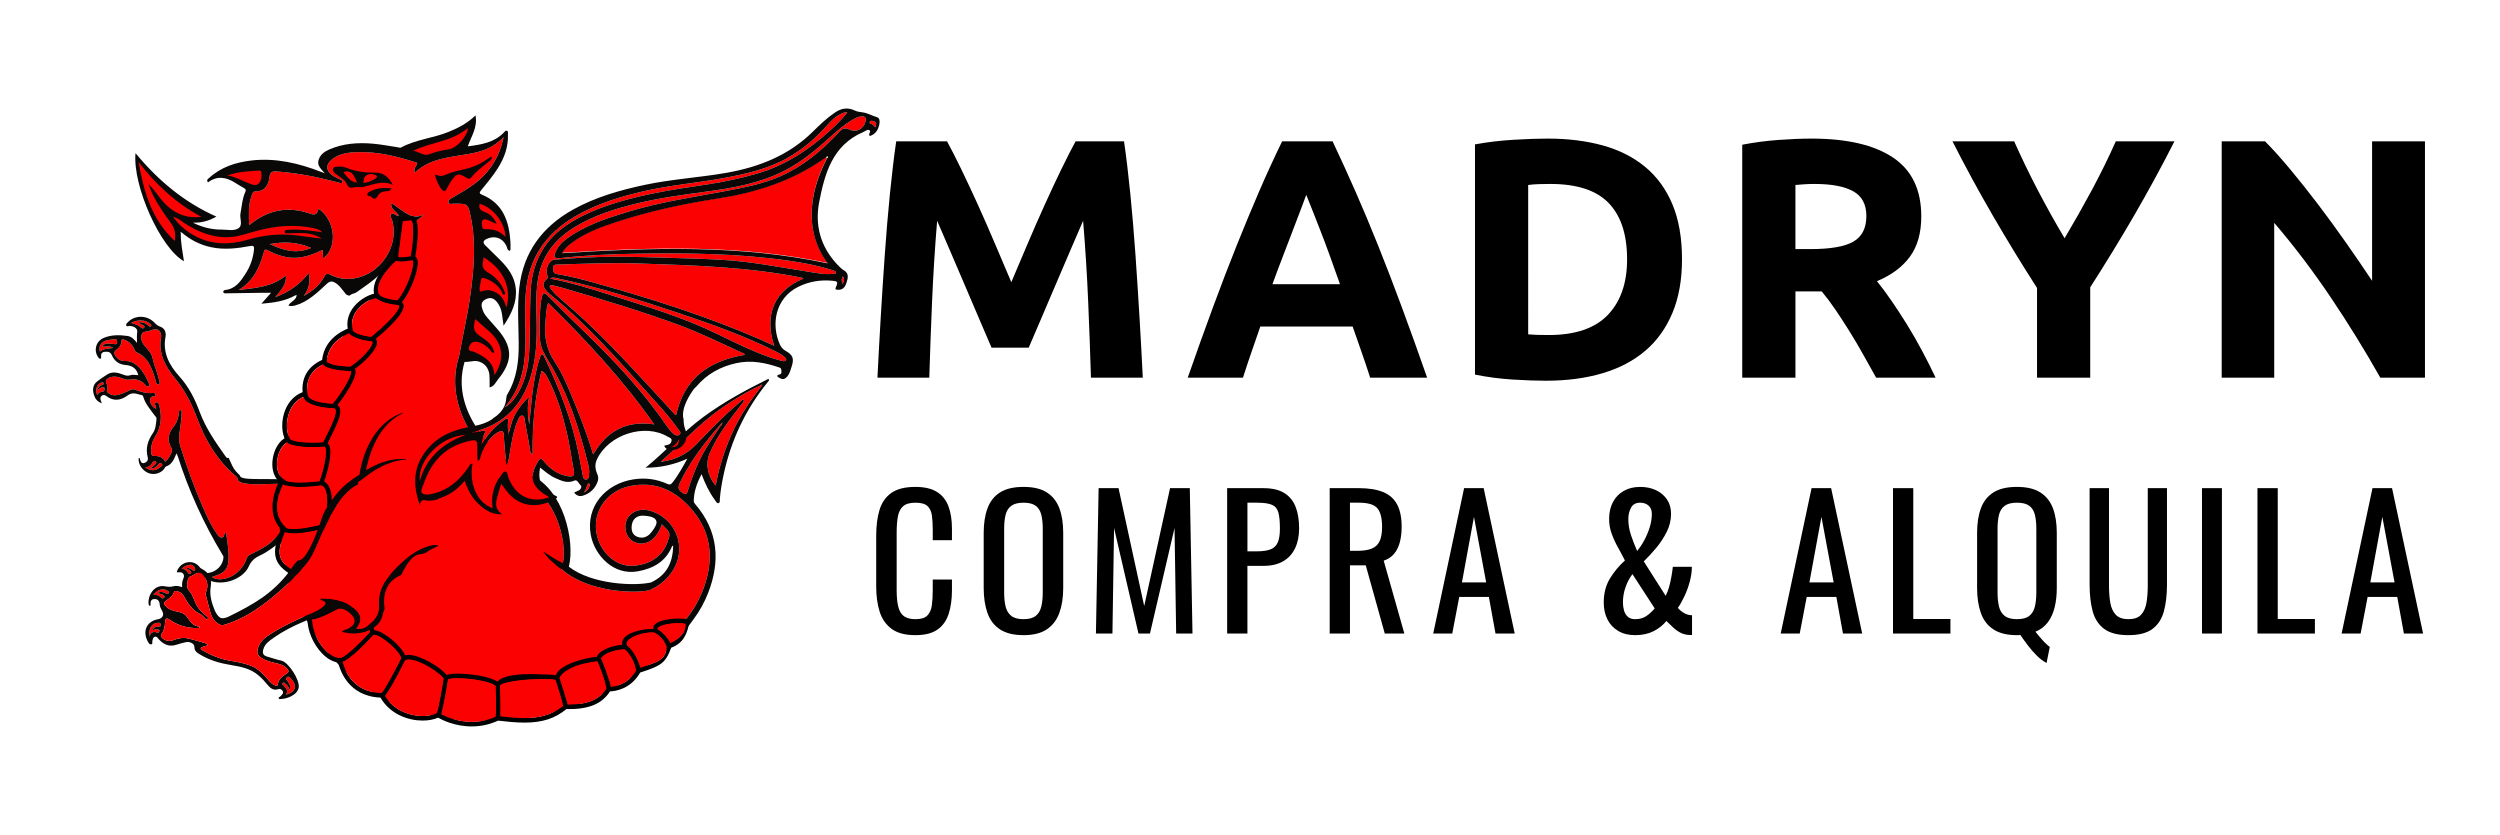 <?xml version="1.0" encoding="utf-8"?>
<!-- Generator: Adobe Illustrator 16.0.0, SVG Export Plug-In . SVG Version: 6.00 Build 0)  -->
<!DOCTYPE svg PUBLIC "-//W3C//DTD SVG 1.1//EN" "http://www.w3.org/Graphics/SVG/1.1/DTD/svg11.dtd">
<svg version="1.1" id="Layer_1" xmlns="http://www.w3.org/2000/svg" xmlns:xlink="http://www.w3.org/1999/xlink" x="0px" y="0px"
	 width="696.39px" height="232.496px" viewBox="0 0 696.39 232.496" enable-background="new 0 0 696.39 232.496"
	 xml:space="preserve">
<rect fill-rule="evenodd" clip-rule="evenodd" fill="none" width="696.39" height="232.496"/>
<g>
	<g>
		<path d="M263.799,39.366c1.143,2.09,2.459,4.671,3.953,7.743c1.492,3.072,3.047,6.397,4.667,9.975
			c1.62,3.579,3.223,7.236,4.811,10.973c1.587,3.738,3.079,7.252,4.477,10.545c1.397-3.292,2.889-6.807,4.477-10.545
			c1.587-3.736,3.19-7.394,4.81-10.973c1.619-3.577,3.175-6.902,4.668-9.975c1.492-3.071,2.81-5.653,3.953-7.743h13.49
			c0.633,4.37,1.219,9.263,1.758,14.677c0.537,5.415,1.013,11.053,1.425,16.91c0.411,5.859,0.791,11.732,1.14,17.623
			c0.348,5.89,0.649,11.433,0.903,16.625h-14.44c-0.189-6.396-0.443-13.362-0.76-20.9c-0.317-7.536-0.793-15.136-1.425-22.8
			c-1.145,2.66-2.415,5.605-3.812,8.835c-1.398,3.23-2.78,6.46-4.146,9.69s-2.684,6.317-3.955,9.262
			c-1.271,2.945-2.351,5.462-3.24,7.553h-10.355c-0.891-2.09-1.97-4.607-3.24-7.553c-1.271-2.945-2.59-6.032-3.956-9.262
			s-2.748-6.46-4.145-9.69c-1.398-3.23-2.669-6.175-3.812-8.835c-0.634,7.664-1.109,15.264-1.425,22.8
			c-0.317,7.538-0.57,14.504-0.76,20.9h-14.44c0.252-5.192,0.554-10.735,0.902-16.625c0.347-5.89,0.728-11.764,1.14-17.623
			c0.411-5.857,0.886-11.495,1.425-16.91c0.538-5.415,1.124-10.307,1.757-14.677H263.799z"/>
		<path d="M381.666,105.201c-0.733-2.288-1.52-4.637-2.363-7.048c-0.843-2.411-1.684-4.813-2.519-7.202h-25.713
			c-0.831,2.402-1.665,4.808-2.499,7.222c-0.836,2.414-1.614,4.757-2.334,7.028h-15.39c2.478-7.092,4.827-13.647,7.051-19.665
			c2.224-6.016,4.398-11.685,6.526-17.005c2.129-5.32,4.225-10.37,6.289-15.152c2.065-4.781,4.21-9.453,6.434-14.013h14.048
			c2.163,4.56,4.295,9.231,6.396,14.013c2.099,4.782,4.215,9.832,6.347,15.152c2.132,5.32,4.311,10.989,6.537,17.005
			c2.227,6.018,4.581,12.573,7.063,19.665H381.666z M363.861,54.281c-0.331,0.956-0.815,2.258-1.452,3.902
			c-0.637,1.646-1.361,3.548-2.175,5.705s-1.723,4.532-2.729,7.125c-1.005,2.593-2.025,5.313-3.063,8.158h18.826
			c-1.008-2.854-1.982-5.583-2.927-8.184s-1.842-4.98-2.691-7.138c-0.851-2.157-1.596-4.057-2.236-5.702
			C364.772,56.505,364.254,55.216,363.861,54.281z"/>
		<path d="M468.531,72.236c0,5.7-0.888,10.672-2.659,14.915c-1.774,4.244-4.292,7.759-7.553,10.545
			c-3.263,2.788-7.236,4.877-11.923,6.27c-4.688,1.392-9.943,2.09-15.77,2.09c-2.66,0-5.765-0.111-9.311-0.333
			c-3.548-0.223-7.03-0.68-10.45-1.377V40.221c3.42-0.632,6.982-1.06,10.688-1.283c3.705-0.221,6.888-0.333,9.548-0.333
			c5.636,0,10.75,0.634,15.343,1.9c4.591,1.268,8.533,3.263,11.827,5.985c3.292,2.724,5.826,6.208,7.601,10.45
			C467.644,61.185,468.531,66.284,468.531,72.236z M425.687,93.136c0.696,0.064,1.504,0.111,2.423,0.143
			c0.917,0.033,2.01,0.047,3.277,0.047c7.41,0,12.903-1.867,16.482-5.605c3.577-3.736,5.367-8.897,5.367-15.485
			c0-6.902-1.71-12.127-5.13-15.675c-3.42-3.546-8.835-5.32-16.245-5.32c-1.014,0-2.059,0.016-3.135,0.047
			c-1.077,0.033-2.09,0.111-3.04,0.238V93.136z"/>
		<path d="M504.593,38.606c9.88,0,17.447,1.758,22.705,5.273c5.256,3.515,7.885,8.977,7.885,16.387
			c0,4.624-1.061,8.376-3.182,11.257c-2.123,2.883-5.178,5.146-9.168,6.793c1.33,1.647,2.723,3.531,4.18,5.652
			c1.456,2.123,2.897,4.339,4.323,6.65c1.425,2.313,2.802,4.719,4.132,7.22c1.33,2.502,2.565,4.956,3.705,7.362h-16.567
			c-1.208-2.152-2.433-4.337-3.672-6.555c-1.239-2.216-2.51-4.37-3.813-6.46c-1.303-2.09-2.592-4.068-3.862-5.938
			c-1.272-1.867-2.544-3.563-3.814-5.083h-7.315v24.035h-14.82V40.316c3.23-0.633,6.57-1.076,10.022-1.33
			C498.781,38.734,501.869,38.606,504.593,38.606z M505.448,51.241c-1.078,0-2.043,0.033-2.897,0.095
			c-0.855,0.064-1.663,0.128-2.423,0.19v17.86h4.18c5.572,0,9.563-0.696,11.971-2.09c2.406-1.393,3.609-3.768,3.609-7.125
			c0-3.23-1.22-5.525-3.657-6.888C513.792,51.922,510.198,51.241,505.448,51.241z"/>
		<path d="M575.103,66.369c2.663-4.484,5.198-8.969,7.609-13.453c2.409-4.484,4.628-9.001,6.659-13.549h16.34
			c-3.61,7.094-7.348,13.965-11.21,20.615c-3.864,6.65-7.949,13.333-12.255,20.045v25.175h-14.82V80.216
			c-4.308-6.712-8.407-13.426-12.303-20.14c-3.895-6.712-7.647-13.616-11.258-20.71h17.195c2.023,4.548,4.205,9.065,6.546,13.549
			C569.946,57.4,572.445,61.884,575.103,66.369z"/>
		<path d="M663.043,105.201c-4.244-7.536-8.835-14.978-13.775-22.325c-4.94-7.346-10.197-14.281-15.77-20.805v43.13h-14.631V39.366
			h12.065c2.09,2.09,4.401,4.655,6.935,7.695s5.114,6.287,7.743,9.738c2.627,3.453,5.239,7.03,7.837,10.735
			c2.597,3.705,5.035,7.268,7.315,10.688V39.366h14.725v65.835H663.043z"/>
	</g>
</g>
<g>
	<g>
		<path d="M254.973,176.925c-2.867,0-5.092-0.601-6.674-1.801c-1.583-1.199-2.684-2.815-3.3-4.85
			c-0.617-2.032-0.925-4.299-0.925-6.799v-14.299c0-2.732,0.308-5.116,0.925-7.149c0.616-2.032,1.716-3.607,3.3-4.725
			c1.583-1.116,3.808-1.675,6.674-1.675c2.533,0,4.541,0.467,6.024,1.399c1.483,0.934,2.55,2.268,3.2,4
			c0.65,1.733,0.975,3.816,0.975,6.249v3.2h-5.35v-2.85c0-1.5-0.075-2.825-0.225-3.975c-0.15-1.15-0.559-2.041-1.225-2.675
			c-0.667-0.633-1.784-0.95-3.35-0.95c-1.6,0-2.767,0.342-3.5,1.025c-0.733,0.684-1.208,1.649-1.425,2.899
			c-0.217,1.25-0.325,2.708-0.325,4.375v16.048c0,2.034,0.167,3.643,0.5,4.825c0.333,1.184,0.883,2.024,1.65,2.524
			c0.767,0.5,1.8,0.75,3.1,0.75c1.533,0,2.633-0.341,3.3-1.024c0.667-0.684,1.083-1.625,1.25-2.825c0.167-1.2,0.25-2.6,0.25-4.199
			v-3h5.35v3c0,2.467-0.3,4.642-0.9,6.524s-1.633,3.35-3.1,4.399C259.705,176.399,257.639,176.925,254.973,176.925z"/>
		<path d="M285.115,176.925c-2.733,0-4.917-0.533-6.55-1.601c-1.633-1.066-2.8-2.591-3.5-4.574c-0.7-1.982-1.05-4.308-1.05-6.975
			v-15.349c0-2.666,0.358-4.957,1.075-6.874c0.716-1.917,1.883-3.383,3.5-4.4c1.616-1.016,3.791-1.524,6.524-1.524
			c2.732,0,4.899,0.517,6.5,1.55c1.6,1.033,2.757,2.5,3.475,4.399c0.716,1.9,1.075,4.184,1.075,6.85v15.398
			c0,2.634-0.358,4.934-1.075,6.899c-0.717,1.967-1.875,3.492-3.475,4.575C290.015,176.383,287.848,176.925,285.115,176.925z
			 M285.115,172.475c1.5,0,2.632-0.308,3.399-0.925c0.767-0.616,1.283-1.482,1.55-2.6c0.267-1.116,0.4-2.425,0.4-3.925v-17.749
			c0-1.499-0.134-2.791-0.4-3.874c-0.267-1.083-0.783-1.916-1.55-2.5c-0.767-0.583-1.9-0.875-3.399-0.875
			c-1.5,0-2.642,0.292-3.425,0.875c-0.784,0.584-1.309,1.417-1.575,2.5c-0.268,1.083-0.4,2.375-0.4,3.874v17.749
			c0,1.5,0.133,2.809,0.4,3.925c0.266,1.117,0.791,1.983,1.575,2.6C282.473,172.167,283.615,172.475,285.115,172.475z"/>
		<path d="M305.278,176.475l0.75-40.497h5.549l7.149,32.848l7.2-32.848h5.5l0.75,40.497h-4.549l-0.45-29.397l-6.849,29.397h-3.2
			l-6.8-29.397l-0.45,29.397H305.278z"/>
		<path d="M341.829,176.475v-40.497h10.049c2.433,0,4.375,0.442,5.825,1.325c1.45,0.884,2.507,2.158,3.175,3.824
			c0.666,1.667,1,3.684,1,6.05c0,2.134-0.375,3.983-1.125,5.55s-1.858,2.774-3.325,3.624c-1.467,0.851-3.3,1.275-5.5,1.275h-4.45
			v18.849H341.829z M347.479,153.576h2.6c1.633,0,2.917-0.183,3.85-0.55c0.933-0.366,1.6-1.008,2-1.925
			c0.4-0.916,0.6-2.208,0.6-3.875c0-1.933-0.142-3.416-0.425-4.449s-0.875-1.75-1.775-2.15c-0.9-0.399-2.3-0.6-4.199-0.6h-2.65
			V153.576z"/>
		<path d="M370.392,176.475v-40.497h8.148c2.701,0,4.934,0.358,6.7,1.075s3.075,1.867,3.925,3.449
			c0.85,1.584,1.275,3.659,1.275,6.225c0,1.567-0.168,2.992-0.5,4.275c-0.334,1.283-0.867,2.366-1.601,3.249
			c-0.733,0.884-1.7,1.525-2.899,1.925l5.749,20.299h-5.449l-5.3-18.999h-4.399v18.999H370.392z M376.041,153.427h2.149
			c1.6,0,2.9-0.2,3.9-0.601c1-0.399,1.732-1.083,2.199-2.05c0.467-0.966,0.7-2.316,0.7-4.05c0-2.366-0.434-4.074-1.3-5.124
			c-0.867-1.05-2.584-1.575-5.15-1.575h-2.499V153.427z"/>
		<path d="M399.233,176.475l8.6-40.497h5.449l8.65,40.497h-5.35l-1.85-10.199h-8.25l-1.949,10.199H399.233z M407.233,162.226h6.75
			l-3.4-18.248L407.233,162.226z"/>
		<path d="M455.478,176.925c-1.833,0-3.408-0.393-4.725-1.176c-1.316-0.782-2.316-1.857-2.999-3.225
			c-0.684-1.366-1.024-2.933-1.024-4.699c0-2.566,0.574-4.791,1.725-6.675c1.149-1.883,2.541-3.558,4.174-5.024
			c-0.6-1.2-1.242-2.407-1.924-3.625c-0.684-1.216-1.268-2.482-1.75-3.799c-0.484-1.316-0.726-2.691-0.726-4.125
			c0-1.8,0.351-3.366,1.05-4.699c0.7-1.333,1.7-2.375,3-3.125s2.832-1.125,4.6-1.125c1.633,0,3.092,0.3,4.375,0.899
			c1.282,0.601,2.307,1.459,3.074,2.575c0.767,1.117,1.15,2.458,1.15,4.024c0,1.768-0.408,3.459-1.225,5.075
			c-0.818,1.616-1.809,3.116-2.975,4.499c-1.168,1.384-2.301,2.608-3.4,3.675l6.1,9.6c0.366-0.7,0.675-1.491,0.925-2.375
			c0.25-0.883,0.466-1.825,0.649-2.825s0.326-1.966,0.426-2.899h5.299c0,1.3-0.191,2.667-0.574,4.1
			c-0.384,1.434-0.875,2.792-1.475,4.074c-0.601,1.284-1.218,2.375-1.851,3.275c0.433,0.533,1,1.008,1.7,1.425
			c0.699,0.417,1.449,0.625,2.25,0.625v5.499c-0.134,0-0.259,0-0.375,0c-0.117,0-0.225,0-0.325,0
			c-0.968-0.033-1.833-0.258-2.601-0.675c-0.767-0.416-1.458-0.925-2.074-1.524c-0.617-0.601-1.209-1.167-1.775-1.7
			c-0.899,1.134-2.074,2.075-3.523,2.825C459.202,176.55,457.478,176.925,455.478,176.925z M455.478,172.475
			c1.268,0,2.333-0.308,3.2-0.925c0.866-0.616,1.616-1.308,2.25-2.075l-6.2-9.549c-0.799,1.033-1.441,2.242-1.924,3.625
			c-0.484,1.383-0.725,2.808-0.725,4.274c0,0.767,0.1,1.509,0.299,2.225c0.2,0.717,0.551,1.3,1.051,1.75
			S454.61,172.475,455.478,172.475z M456.028,153.477c0.699-0.833,1.357-1.816,1.975-2.95c0.616-1.133,1.125-2.341,1.525-3.624
			c0.399-1.283,0.6-2.542,0.6-3.775c0-0.966-0.301-1.725-0.9-2.274s-1.383-0.825-2.35-0.825c-1.199,0-2.05,0.467-2.55,1.4
			s-0.75,1.983-0.75,3.149c0,1.533,0.258,3.059,0.774,4.574C454.87,150.669,455.429,152.11,456.028,153.477z"/>
		<path d="M496.022,176.475l8.6-40.497h5.449l8.65,40.497h-5.35l-1.85-10.199h-8.25l-1.949,10.199H496.022z M504.022,162.226h6.75
			l-3.4-18.248L504.022,162.226z"/>
		<path d="M527.306,176.475v-40.497h5.648v36.447h10.35v4.05H527.306z"/>
		<path d="M570.081,184.674c-0.9-0.468-1.792-1.134-2.675-2c-0.884-0.867-1.717-1.817-2.499-2.85
			c-0.784-1.033-1.492-2.018-2.125-2.95c-0.134,0.033-0.284,0.051-0.45,0.051c-0.167,0-0.334,0-0.5,0
			c-2.733,0-4.917-0.533-6.55-1.601c-1.633-1.066-2.8-2.591-3.5-4.574c-0.699-1.982-1.049-4.308-1.049-6.975v-15.349
			c0-2.666,0.357-4.957,1.074-6.874s1.883-3.383,3.5-4.4c1.616-1.016,3.791-1.524,6.524-1.524c2.732,0,4.907,0.517,6.524,1.55
			c1.616,1.033,2.782,2.5,3.5,4.399c0.716,1.9,1.074,4.184,1.074,6.85v15.398c0,1.967-0.199,3.759-0.6,5.375
			c-0.4,1.617-1.033,3-1.9,4.149c-0.867,1.15-2.017,2.024-3.449,2.625c0.4,0.5,0.832,1.024,1.3,1.574
			c0.466,0.551,0.933,1.059,1.399,1.525c0.467,0.466,0.9,0.85,1.301,1.149L570.081,184.674z M561.832,172.475
			c1.532,0,2.683-0.308,3.45-0.925c0.766-0.616,1.282-1.482,1.549-2.6c0.267-1.116,0.4-2.425,0.4-3.925v-17.749
			c0-1.499-0.134-2.791-0.4-3.874s-0.783-1.916-1.549-2.5c-0.768-0.583-1.918-0.875-3.45-0.875c-1.5,0-2.642,0.292-3.425,0.875
			c-0.783,0.584-1.309,1.417-1.574,2.5c-0.268,1.083-0.4,2.375-0.4,3.874v17.749c0,1.5,0.133,2.809,0.4,3.925
			c0.266,1.117,0.791,1.983,1.574,2.6C559.19,172.167,560.332,172.475,561.832,172.475z"/>
		<path d="M592.873,176.925c-2.933,0-5.183-0.583-6.749-1.75c-1.567-1.167-2.634-2.808-3.199-4.925
			c-0.568-2.116-0.851-4.591-0.851-7.425v-26.848h5.399v27.098c0,1.733,0.117,3.317,0.35,4.75c0.233,1.434,0.742,2.566,1.525,3.399
			c0.783,0.834,1.957,1.25,3.524,1.25c1.601,0,2.782-0.416,3.55-1.25c0.767-0.833,1.267-1.966,1.5-3.399
			c0.232-1.433,0.35-3.017,0.35-4.75v-27.098h5.35v26.848c0,2.834-0.283,5.309-0.85,7.425c-0.567,2.117-1.625,3.758-3.175,4.925
			S595.806,176.925,592.873,176.925z"/>
		<path d="M613.376,176.475v-40.497h5.55v40.497H613.376z"/>
		<path d="M628.829,176.475v-40.497h5.649v36.447h10.35v4.05H628.829z"/>
		<path d="M652.268,176.475l8.599-40.497h5.45l8.649,40.497h-5.35l-1.851-10.199h-8.249l-1.95,10.199H652.268z M660.267,162.226
			h6.749l-3.399-18.248L660.267,162.226z"/>
	</g>
</g>
<g>
	<g>
		<path fill-rule="evenodd" clip-rule="evenodd" fill="#FC0101" d="M59.023,160.747c0.638-0.24,1.182-0.457,1.734-0.643
			c1.778-0.594,2.697-1.829,2.871-3.688c0.254-2.708-0.315-5.327-0.631-7.997c-0.236,0.053-0.347,0.046-0.371,0.092
			c-0.239,0.422-0.142,1.119-0.772,1.219c-0.701,0.105-1.048-0.521-1.38-0.979c-1.859-2.553-3.074-5.449-4.313-8.318
			c-2.277-5.279-4.23-10.679-5.935-16.168c-0.489-1.574-0.326-3.134-0.093-4.711c0.22-1.488,0.473-2.977,0.459-4.484
			c-0.002-0.297,0.135-0.842-0.411-0.818c-0.448,0.02-0.263,0.486-0.316,0.773c-0.258,1.355-0.532,2.64-1.479,3.797
			c-1.408,1.722-2.002,3.699-0.704,5.831c0.317,0.52,0.234,1.073,0.008,1.605c-0.376,0.888-0.92,1.661-1.68,2.396
			c-0.566-1.293-1.695-1.641-2.905-1.641c-0.744,0-0.958-0.239-0.998-0.918c-0.101-1.637,0.238-3.133,1.135-4.527
			c1.693-2.628,1.876-5.49,1.153-8.457c-0.118-0.481-0.252-1.217-0.895-1.025c-0.808,0.242-0.112,0.838-0.06,1.281
			c0.017,0.151,0.039,0.303,0.063,0.482c-1.196-0.327-2.024-1.975-1.568-2.976c0.156-0.344,0.403-0.442,0.756-0.444
			c0.345-0.003,0.656-0.117,0.57-0.558c-0.064-0.327-0.332-0.441-0.635-0.407c-1.793,0.201-3.457-0.318-5.088-0.949
			c-0.574-0.223-0.988,0.021-1.456,0.219c-1.237,0.521-2.411,1.204-3.787,1.363c-0.761,0.088-1.401-0.121-2.023-0.521
			c-0.412-0.266-0.61-0.562-0.438-1.076c0.183-0.548,0.115-1.117-0.146-1.623c-0.418-0.805-0.069-1.252,0.632-1.604
			c1.43-0.72,2.793-0.229,4.132,0.259c0.495,0.18,0.92,0.318,1.47,0.222c1.791-0.313,3.386,0.058,4.611,1.522
			c0.198,0.236,0.466,0.546,0.801,0.354c0.387-0.221,0.255-0.563,0.096-0.932c-0.69-1.615-1.503-3.151-2.749-4.415
			c-1.066-1.086-2.288-1.793-3.896-1.719c-1,0.046-1.856-0.395-2.462-1.217c-0.508-0.691-0.775-1.315,0.172-1.978
			c0.748-0.523,1.312-1.308,1.332-2.294c0.014-0.636,0.287-0.614,0.739-0.454c1.355,0.476,2.286,1.405,2.862,2.693
			c0.147,0.328,0.21,0.65,0.602,0.814c2.987,1.262,4.059,3.953,4.987,6.742c0.187,0.563,0.329,1.143,0.488,1.715
			c0.098,0.35,0.299,0.584,0.683,0.482c0.356-0.097,0.333-0.419,0.268-0.691c-0.147-0.615-0.32-1.227-0.494-1.836
			c-0.451-1.596-1.132-3.113-1.452-4.764c-0.234-1.214-1.096-2.168-1.93-3.092c-0.816-0.902-1.411-1.928-1.196-3.222
			c0.098-0.591,0.355-0.983,1.064-1.055c0.662-0.063,1.316-0.286,1.948-0.513c1.379-0.497,2.344,0.093,2.491,1.57
			c0.012,0.118,0.03,0.242,0.008,0.354c-0.921,4.581,1.193,8.345,3.842,11.563c2.863,3.48,4.744,7.266,6.294,11.432
			c2.291,6.15,5.685,11.688,10.828,15.966c0.253,0.21,0.277,0.431,0.331,0.709c0.526,2.802,13.939,0.253,16.54,1.825
			c0.286,0.172,0.291,0.438,0.378,0.696c0.9,2.638-2.436,5.416-3.148,9.244c1.896,0.666-2.173,3.494-3.567,4.942
			c-1.853,1.92-4.221,3.059-6.565,4.213c-0.607,0.3-0.969,0.656-1.198,1.327c-1.098,3.203-4.108,5.485-7.269,5.632
			C60.544,161.407,59.808,161.22,59.023,160.747z"/>
		<path fill-rule="evenodd" clip-rule="evenodd" fill="#FC0101" d="M28.516,96.6c2.127-0.192,2.127-0.192,3.025,0.327
			c-1.27,0.234-2.651,0.078-3.719,1.01c-0.418-1.512,0.387-2.744,2.053-3.164c0.613-0.155,1.26-0.161,1.884-0.281
			c0.644-0.123,0.833,0.167,0.873,0.757c0.048,0.72-0.376,0.644-0.842,0.594c-0.589-0.062-1.181-0.143-1.771-0.139
			C29.417,95.708,28.837,95.837,28.516,96.6z"/>
		<path fill-rule="evenodd" clip-rule="evenodd" fill="#FC0101" d="M38.608,89.764c0.345,0.608,0.855,0.558,1.202,0.792
			c0.227,0.153,0.552,0.304,0.403,0.627c-0.163,0.357-0.572,0.35-0.803,0.143c-0.42-0.376-0.858-0.693-1.391-0.878
			c-0.477-0.165-0.956-0.326-1.493-0.511c1.864-1.002,4.105-0.885,5.243,0.24c0.176,0.175,0.555,0.35,0.315,0.658
			c-0.28,0.361-0.52,0.082-0.768-0.15C40.598,90.013,39.739,89.711,38.608,89.764z"/>
		<path fill-rule="evenodd" clip-rule="evenodd" fill="#FC0101" d="M40.479,130.231c1.002-0.145,1.593-0.65,2-1.357
			c0.246-0.428,0.547-0.638,0.925-0.299c0.391,0.35-0.069,0.65-0.257,0.861c-0.317,0.353-0.741,0.61-1.318,1.063
			c1.127,0.043,1.701-0.43,2.186-1.037c0.295-0.369,0.589-0.705,1.031-0.258c0.491,0.496-0.154,0.666-0.363,0.859
			C43.429,131.218,42.059,131.286,40.479,130.231z"/>
		<path fill-rule="evenodd" clip-rule="evenodd" fill="#FC0101" d="M27.736,108.22c0.411-0.26,0.848-0.452,1.323-0.235
			c0.079,0.036,0.035,0.354,0.037,0.542c0,0.315-0.128,0.537-0.472,0.556c-0.669,0.032-1.187,0.35-1.577,0.951
			c-0.552-1.608-0.086-2.931,1.136-3.439c0.208-0.087,0.455-0.256,0.616,0.029c0.173,0.304,0.054,0.489-0.299,0.591
			c-0.42,0.122-0.793,0.348-1.018,0.753c-0.166,0.134-0.435,0.282-0.157,0.499C27.509,108.609,27.633,108.367,27.736,108.22z"/>
		<path fill-rule="evenodd" clip-rule="evenodd" fill="#0A0707" d="M27.736,108.22c-0.104,0.147-0.228,0.39-0.411,0.246
			c-0.277-0.217-0.009-0.365,0.157-0.499C27.565,108.052,27.651,108.136,27.736,108.22z"/>
		<path fill="#0A0707" d="M55.557,159.231c-0.239-0.107-0.474-0.348-0.863,0.043c0.764,0.557,1.516,1.105,2.269,1.651
			c4.04,2.933,10.667,0.668,12.349-3.159c0.704-1.599,1.734-2.4,3.196-3.079c2.308-1.071,4.24-2.747,6.256-4.27
			c0.194-0.147,0.373-0.247,0.549-0.308c-0.339-0.573,2.616-2.053,1.319-2.93c-0.37-0.25,1.175-3.844,0.926-4.313
			c-5.009-2.167,3.067-4.503,2.241-7.482c-0.05-0.179-0.102-0.366-0.156-0.561c-3.778-2.626-16.763-0.262-16.8-2.362
			c-1.637-1.52-2.049-2.465-2.569-3.657c-0.154-0.354-0.313-0.721-0.519-1.136c-0.028-0.059-0.05-0.104-0.075-0.155
			c-0.022,0.013-0.039,0.028-0.064,0.038c-0.417,0.168-0.687-0.281-0.914-0.604c-2.718-3.848-5.412-7.718-7.066-12.173
			c-1.354-3.651-3.016-7-5.712-9.976c-2.676-2.953-4.666-6.496-3.829-10.903c0.226-1.187-0.12-2.444-1.5-2.919
			c-0.637-0.217-1.074-0.582-1.518-1.051c-2.03-2.141-5.344-2.247-7.368-0.267c-0.278,0.272-0.677,0.585-0.54,0.985
			c0.156,0.459,0.623,0.129,0.949,0.145c1.238,0.059,2.233,0.74,2.114,1.617c-0.131,0.96-0.115,1.917-0.06,3.128
			c-0.797-1.036-1.564-1.788-2.6-1.938c-2.288-0.332-4.598-0.377-6.778,0.572c-2.155,0.938-2.786,3.668-1.33,5.492
			c0.127,0.16,0.269,0.31,0.487,0.266c0.263-0.055,0.237-0.277,0.212-0.475c-0.106-0.789,0.155-1.367,1-1.447
			c0.793-0.074,1.555-0.035,1.965,0.896c0.739,1.687,1.965,2.641,3.909,2.785c1.973,0.146,3.093,1.178,3.483,2.829
			c-0.759-0.012-1.533-0.249-2.243,0.015c-0.739,0.273-1.319,0.066-2.012-0.192c-1.448-0.54-2.968-0.958-4.436-0.002
			c-0.946,0.619-1.906,1.224-2.786,1.929c-1.214,0.973-1.312,2.305-0.892,3.688c0.32,1.049,0.888,1.924,2.225,2.398
			c-0.178-0.461-0.278-0.666-0.338-0.881c-0.137-0.495-0.112-0.969,0.366-1.271c0.418-0.264,0.837-0.171,1.214,0.123
			c2.022,1.578,4.105,1.199,5.927-0.171c1.453-1.09,2.666-0.326,3.994-0.063c0.223,0.044,0.304,0.218,0.361,0.421
			c0.577,2.04,1.993,3.572,3.188,5.235c0.205,0.285,0.557,0.511,0.513,0.905c-0.149,1.379-0.22,2.875-1.004,3.99
			c-1.492,2.121-2.086,4.293-1.438,6.83c0.188,0.732-0.302,1.321-1.021,1.514c-0.725,0.194-0.934-0.389-1.115-0.946
			c-0.063-0.194-0.034-0.5-0.379-0.489c-0.251,1.604,0.901,3.449,2.618,4.2c1.489,0.649,3.439,0.177,4.409-1.071
			c0.194-0.249,0.333-0.645,0.581-0.73c1.713-0.588,2.253-2.095,2.898-3.658c0.152,0.327,0.287,0.553,0.366,0.799
			c3.059,9.613,7.214,18.732,12.419,27.374c0.153,0.253,0.341,0.46,0.31,0.839C61.984,158.477,58.476,160.556,55.557,159.231z
			 M29.096,108.526c0,0.315-0.128,0.537-0.472,0.556c-0.669,0.032-1.187,0.35-1.577,0.951c-0.552-1.608-0.086-2.931,1.136-3.439
			c0.208-0.087,0.455-0.256,0.616,0.029c0.173,0.304,0.054,0.489-0.299,0.591c-0.42,0.122-0.793,0.348-1.018,0.753
			c0.083,0.085,0.168,0.169,0.254,0.253c0.411-0.26,0.848-0.452,1.323-0.235C29.138,108.021,29.095,108.339,29.096,108.526z
			 M36.527,89.937c1.864-1.002,4.105-0.885,5.243,0.24c0.176,0.175,0.555,0.35,0.315,0.658c-0.28,0.361-0.52,0.082-0.768-0.15
			c-0.72-0.672-1.578-0.974-2.709-0.921c0.345,0.608,0.855,0.558,1.202,0.792c0.227,0.153,0.552,0.304,0.403,0.627
			c-0.163,0.357-0.572,0.35-0.803,0.143c-0.42-0.376-0.858-0.693-1.391-0.878C37.542,90.282,37.064,90.121,36.527,89.937z
			 M27.822,97.937c-0.418-1.512,0.387-2.744,2.053-3.164c0.613-0.155,1.26-0.161,1.884-0.281c0.644-0.123,0.833,0.167,0.873,0.757
			c0.048,0.72-0.376,0.644-0.842,0.594c-0.589-0.062-1.181-0.143-1.771-0.139c-0.601,0.005-1.181,0.134-1.502,0.896
			c2.127-0.192,2.127-0.192,3.025,0.327C30.271,97.161,28.89,97.005,27.822,97.937z M44.683,130.063
			c-1.254,1.154-2.625,1.223-4.205,0.168c1.002-0.145,1.593-0.65,2-1.357c0.246-0.428,0.547-0.638,0.925-0.299
			c0.391,0.35-0.069,0.65-0.257,0.861c-0.317,0.353-0.741,0.61-1.318,1.063c1.127,0.043,1.701-0.43,2.186-1.037
			c0.295-0.369,0.589-0.705,1.031-0.258C45.538,129.7,44.893,129.87,44.683,130.063z M62.998,148.419
			c-0.236,0.053-0.347,0.046-0.371,0.092c-0.239,0.422-0.142,1.119-0.772,1.219c-0.701,0.105-1.048-0.521-1.38-0.979
			c-1.859-2.553-3.074-5.449-4.313-8.318c-2.277-5.279-4.23-10.679-5.935-16.168c-0.489-1.574-0.326-3.134-0.093-4.711
			c0.22-1.488,0.473-2.977,0.459-4.484c-0.002-0.297,0.135-0.842-0.411-0.818c-0.448,0.02-0.263,0.486-0.316,0.773
			c-0.258,1.355-0.532,2.64-1.479,3.797c-1.408,1.722-2.002,3.699-0.704,5.831c0.317,0.52,0.234,1.073,0.008,1.605
			c-0.376,0.888-0.92,1.661-1.68,2.396c-0.566-1.293-1.695-1.641-2.905-1.641c-0.744,0-0.958-0.239-0.998-0.918
			c-0.101-1.637,0.238-3.133,1.135-4.527c1.693-2.628,1.876-5.49,1.153-8.457c-0.118-0.481-0.252-1.217-0.895-1.025
			c-0.808,0.242-0.112,0.838-0.06,1.281c0.017,0.151,0.039,0.303,0.063,0.482c-1.196-0.327-2.024-1.975-1.568-2.976
			c0.156-0.344,0.403-0.442,0.756-0.444c0.345-0.003,0.656-0.117,0.57-0.558c-0.064-0.327-0.332-0.441-0.635-0.407
			c-1.793,0.201-3.457-0.318-5.088-0.949c-0.574-0.223-0.988,0.021-1.456,0.219c-1.237,0.521-2.411,1.204-3.787,1.363
			c-0.761,0.088-1.401-0.121-2.023-0.521c-0.412-0.266-0.61-0.562-0.438-1.076c0.183-0.548,0.115-1.117-0.146-1.623
			c-0.418-0.805-0.069-1.252,0.632-1.604c1.43-0.72,2.793-0.229,4.132,0.259c0.495,0.18,0.92,0.318,1.47,0.222
			c1.791-0.313,3.386,0.058,4.611,1.522c0.198,0.236,0.466,0.546,0.801,0.354c0.387-0.221,0.255-0.563,0.096-0.932
			c-0.69-1.615-1.503-3.151-2.749-4.415c-1.066-1.086-2.288-1.793-3.896-1.719c-1,0.046-1.856-0.395-2.462-1.217
			c-0.508-0.691-0.775-1.315,0.172-1.978c0.748-0.523,1.312-1.308,1.332-2.294c0.014-0.636,0.287-0.614,0.739-0.454
			c1.355,0.476,2.286,1.405,2.862,2.693c0.147,0.328,0.21,0.65,0.602,0.814c2.987,1.262,4.059,3.953,4.987,6.742
			c0.187,0.563,0.329,1.143,0.488,1.715c0.098,0.35,0.299,0.584,0.683,0.482c0.356-0.097,0.333-0.419,0.268-0.691
			c-0.147-0.615-0.32-1.227-0.494-1.836c-0.451-1.596-1.132-3.113-1.452-4.764c-0.234-1.214-1.096-2.168-1.93-3.092
			c-0.816-0.902-1.411-1.928-1.196-3.222c0.098-0.591,0.355-0.983,1.064-1.055c0.662-0.063,1.316-0.286,1.948-0.513
			c1.379-0.497,2.344,0.093,2.491,1.57c0.012,0.118,0.03,0.242,0.008,0.354c-0.921,4.581,1.193,8.345,3.842,11.563
			c2.863,3.48,4.744,7.266,6.294,11.432c2.291,6.15,5.685,11.688,10.828,15.966c0.253,0.21,0.277,0.431,0.331,0.709
			c0.526,2.802,13.939,0.253,16.54,1.825c0.286,0.172,0.291,0.438,0.378,0.696c0.9,2.638-6.178,6.071-3.309,7.079
			c1.896,0.666-2.012,5.659-3.406,7.107c-1.853,1.92-4.221,3.059-6.565,4.213c-0.607,0.3-0.969,0.656-1.198,1.327
			c-1.098,3.203-4.108,5.485-7.269,5.632c-0.82,0.037-1.557-0.15-2.341-0.623c0.638-0.24,1.182-0.457,1.734-0.643
			c1.778-0.594,2.697-1.829,2.871-3.688C63.883,153.708,63.313,151.089,62.998,148.419z"/>
	</g>
	<g>
		<path fill-rule="evenodd" clip-rule="evenodd" fill="#FC0101" d="M86.653,69.06c-4.002-1.731-7.735-1.77-11.52-1.064
			C78.726,69.61,82.343,70.933,86.653,69.06z"/>
		<path fill-rule="evenodd" clip-rule="evenodd" fill="#FC0101" d="M200.563,118.831c0.27-0.23,0.551-0.461,0.616-0.949
			c0.012-0.077,0.025-0.129,0.025-0.218c-0.116,0.141-0.218,0.257-0.321,0.372c-0.192,0.218-0.36,0.424-0.513,0.603
			c-0.513,0.59-1.039,1.154-1.527,1.744c-3.63,4.388-7.004,8.929-9.454,14.11c-0.193,0.398-0.308,0.732-0.346,1.053
			c-0.051,0.397,0.026,0.744,0.307,1.077c0.155,0.206,0.385,0.41,0.693,0.616c0.628,0.436,0.961,0.5,1.18,0.282
			c0.013-0.013,0.026-0.013,0.026-0.026c0.141-0.153,0.231-0.423,0.346-0.795c0.847-2.797,1.873-5.541,3.118-8.171
			c0.179-0.372,0.358-0.757,0.551-1.116c0.437-0.859,0.886-1.707,1.386-2.527c0.898-1.475,1.86-2.925,2.809-4.374
			C199.832,119.947,200.204,119.396,200.563,118.831z"/>
		<path fill-rule="evenodd" clip-rule="evenodd" fill="#FC0101" d="M211.839,107.363c-3.413,1.54-6.607,3.489-9.724,5.555
			c-5.4,3.604-9.979,8.171-14.674,12.61c-1.039,0.987-2.13,1.949-3.387,3.09c0.5-0.063,0.975-0.127,1.45-0.23h0.039
			c0.115-0.025,0.218-0.051,0.32-0.076c0.77-0.167,1.501-0.373,2.207-0.643c2.232-0.82,4.156-2.115,5.862-3.887
			c3.643-3.783,7.286-7.594,11.289-11.006c0.358-0.308,0.705-0.629,1.064-0.924c0.115-0.089,0.218-0.23,0.333-0.333
			c0.154-0.142,0.334-0.23,0.604-0.128c0,0.295-0.103,0.513-0.231,0.705c-0.141,0.191-0.308,0.359-0.449,0.539
			c-3.309,4.387-6.786,8.646-8.928,13.814c-1.09,2.631-0.603,6.055,1.745,8.813c1-5.49,2.681-10.673,5.066-15.65
			c0.167-0.346,0.321-0.692,0.487-1.026c0.565-1.115,1.167-2.18,1.797-3.244c0.974-1.643,2.039-3.221,3.155-4.772
			c0.731-1.014,1.461-2.001,2.231-2.989c0.026-0.051,0.077-0.115,0.128-0.18c0.014-0.012,0.014-0.025,0.025-0.038
			c0.026-0.052,0.052-0.089,0.064-0.103c0-0.013,0.013-0.026,0.013-0.026C212.108,107.042,211.979,107.209,211.839,107.363z"/>
		<path fill-rule="evenodd" clip-rule="evenodd" fill="#FC0101" d="M183.246,135.521c-2.322-0.604-4.849-0.693-7.62-0.154
			c-3.644,0.705-6.49,2.797-8.12,5.555c-1.629,2.77-2.04,6.208-0.808,9.621c1.167,3.219,3.732,5.732,6.555,6.656
			c0.705,0.232,1.423,0.385,2.142,0.398c4.797,0.103,8.89-2.271,10.377-6.209c0.064-0.167,0.116-0.295,0.167-0.448
			c0.692-1.822,0.82-2.399-0.309-3.63c-0.321-0.348-0.705-0.745-1.245-1.245c-0.128,0.334-0.269,0.667-0.41,0.987
			c-0.526,1.18-1.155,2.245-2.104,3.078c-0.205,0.168-0.41,0.334-0.641,0.488c-2.784,1.822-6.311,0.398-6.939-2.809
			c-0.359-1.848,0.218-3.451,1.372-4.503c0.642-0.591,1.45-1.014,2.374-1.193c0.859-0.179,1.809-0.153,2.821,0.103
			c4.131,1.078,7.081,4.271,8.031,8.068c0.834,3.387,0.077,7.236-2.912,10.531c-0.41,0.463-0.847,0.873-1.283,1.258
			c-1.09,0.937-2.257,1.643-3.489,2.182c-0.153,0.076-0.32,0.141-0.487,0.205h-0.013c-0.013,0-0.013,0-0.025,0
			c-1.18,0.23-2.668,0.358-4.361,0.358c-5.914,0-14.226-1.552-19.473-5.913l-0.475-0.385l0.18-0.577
			c1.95-6.401-1.822-19.64-9.967-23.27c-9.146-4.079-23.975-19.075-18.703-35.469c0.359-2.015,0.757-4.015,1.154-6.017
			c0.129-0.666,0.27-1.334,0.398-2.001c0.59-2.963,1.168-5.927,1.578-8.915c1.001-7.223,1.629-14.443,0.155-21.679
			c-0.783-3.861-0.77-3.861-4.696-3.874c-0.513-0.013-1.32,0.359-1.513-0.347c-0.193-0.718,0.603-1.026,1.116-1.334
			c2.014-1.192,4.067-2.335,5.952-3.733c4.298-3.207,7.03-7.389,8.261-13.135c-2.912,3.13-6.336,4.131-9.916,4.746
			c-5.208,0.911-10.608,1.193-14.815,5.182c-0.5-1.205,0.539-1.809,0.654-2.731c-5.452-1.809-10.93-3.156-16.663-2.989
			c-2.45,0.064-4.926,0.372-6.978,1.938c-1.912,1.449-1.848,3.297,0.141,4.605c0.667,0.436,1.411,0.73,2.116,1.115
			c0.269,0.154,0.744,0.244,0.539,0.705c-0.179,0.424-0.577,0.206-0.897,0.154c-0.334-0.064-0.667-0.166-1.001-0.256
			c-5.361-1.412-10.788-2.477-16.342-2.874c-1.283-0.089-1.873,0.077-2.065,1.591c-0.256,2.168-1.27,3.964-3.9,3.964
			c-0.794,0-0.859,0.653-1.052,1.154c-0.949,2.565-0.821,5.221-0.705,8.249c5.272-4.375,10.941-5.363,17.074-3.182
			c1.513,0.539,2-0.154,2.219-1.438c4.746,3.182,5.452,10.904,1.295,13.88c-0.038-0.808-0.077-1.564-0.115-2.374
			c-5.259,2.502-9.21,3.285-15.316,0.117c-1.039-0.553-0.962,0.217-1.129,0.807c-1.167,4.016-2.81,7.723-6.953,10.25
			c4.836-0.59,9.288-0.859,13.162-4.041c0.205,2.656-1.437,4.08-2.963,6.042c3.938-1.526,6.889-3.565,9.338-6.786
			c0.437,2.438,0.154,4.35-1.41,6.439c2.693-1.5,4.514-3.104,5.695-5.349c0.423-0.808,0.846-1.014,1.744-0.564
			c1.206,0.603,2.54,1.039,3.9,1.142c8.53,0.564,15.483-7.939,13.315-16.227c-0.154-0.59-0.782-1.296-0.282-1.758
			c0.577-0.525,1.192,0.347,1.847,0.41c0.09,0,0.18-0.063,0.282-0.103c-0.731-1.064-2.18-1.654-2.168-3.296
			c0.898,0.166,1.372,0.795,1.976,1.192c2.168,1.462,4.207,3.438,7.248,1.821c-1.552,1.514-3.194,2.746-5.439,2.541
			c-0.949-0.09-1.167,0.23-1.155,1.103c0,1.282-0.141,2.553-0.436,3.784c-0.141,1.32-0.359,2.604-0.654,3.848
			c-1.873,8.223-6.657,14.919-11.712,21.514c-9.056,11.826-19.331,25.244-19.331,48.436c0,8.826,2.899,57.986,54.248,57.986
			c22.077,0,39.098-10.129,45.432-14.538c6.333-4.409,11.497-11.25,11.946-11.866c0.013-0.012,0.013-0.012,0.026-0.025
			c0.95-1.167,1.834-2.412,2.617-3.758c0.051-0.09,0.103-0.18,0.154-0.27c0.308-0.564,0.616-1.129,0.898-1.719
			c0.077-0.141,0.141-0.296,0.205-0.437c0.321-0.692,0.642-1.398,0.911-2.142c0.552-1.438,0.976-2.861,1.283-4.285
			c1.334-6.132,0.333-12.032-3.977-17.395C190.378,139.009,187.106,136.534,183.246,135.521z"/>
	</g>
	<path fill="#0A0707" d="M214.058,105.528c-6.324,3.105-12.507,6.479-18.215,10.686c-5.733,4.246-10.48,9.557-16.009,14.06
		c4.105,0.025,7.928-0.847,11.635-2.501c-1.321,2.334-2.553,4.668-4.22,6.734c-0.372,0.461-0.731,0.576-1.308,0.308
		c-3.002-1.372-6.158-1.796-9.429-1.296c-7.889,1.193-13.417,7.62-11.943,15.521c1.065,5.67,6.363,11.365,13.161,10.096
		c4.272-0.795,7.671-2.681,9.428-6.863c0.064-0.153,0.167-0.281,0.36-0.23c-0.116,5.029-2.065,8.274-6.17,10.198
		c-4.426,1.038-16.381,0.642-22.886-4.374c1.784-7.313-1.606-21.494-10.457-25.445c-8.273-3.682-23.048-16.707-18.584-31.651
		c0.27,0.243,2.475-0.321,3.348-0.192c2.053,0.295,3.45,1.86,3.579,4.105c0.064,1.064,0.026,2.143,0.026,3.219
		c1.257-0.243,1.706-1.41,2.373-2.244c4.182-5.131,4.092-9.043-0.231-14.033c-0.782-0.911-1.591-1.81-2.386-2.707
		c-0.692-0.77-1.359-1.578-1.68-2.553c-0.373-1.104-0.642-2.206,0.756-2.95c1.296-0.706,2.31-0.397,3.169,0.653
		c0.769,0.938,1.231,2.041,1.424,3.246c0.154,1.014,0.282,2.027,0.475,3.426c2.232-3.413,3.771-6.556,3.399-10.365
		c-0.32-3.284-2.129-5.722-4.335-7.94c-1.386-1.386-2.797-2.72-4.169-4.104c-0.796-0.796-0.54-1.348,0.436-1.797
		c2.207-1.014,4.387-0.256,5.452,1.95c0.244,0.513,0.18,1.257,0.975,1.373c0.077-0.153,0.167-0.257,0.167-0.36
		c0-0.743,0.026-1.487-0.025-2.23c-0.385-5.721-2.104-10.66-7.953-13.047c-0.808-0.32-0.654-0.68-0.206-1.218
		c1.578-1.95,3.207-3.874,4.566-6.004c1.886-2.95,3.066-6.105,2.899-9.672c-0.013-0.308,0.154-0.731-0.27-0.897
		c-0.397-0.154-0.603,0.217-0.833,0.461c-2.72,2.835-6.312,3.387-10.07,3.874c0.949-2.81,2.796-5.259,2.142-8.633
		c-2.245,2.206-4.746,3.476-7.389,4.566c-4.361,1.796-9.223,2.13-13.417,4.425c-0.205,0.104-0.551-0.063-0.834-0.102
		c-2.36-0.346-4.733-0.821-7.106-1.014c-4.079-0.334-8.12-0.051-11.929,1.604c-1.411,0.603-2.617,1.463-3.053,3.027
		c-0.411,1.449,0.628,2.373,1.731,3.617c-0.59-0.218-0.782-0.295-0.988-0.372c-6.234-2.411-12.635-3.95-19.395-3.181
		c-4.375,0.5-8.466,1.809-11.814,4.861c-0.283,0.27-0.86,0.5-0.321,1.244c2.515-1.912,5.041-1.488,7.543,0.09
		c0.821,0.513,1.642,1.039,2.488,1.501c0.5,0.27,0.603,0.552,0.359,1.078c-0.885,1.897-0.949,3.976-1.347,5.978
		c-0.283,1.437,0.821,3.335-0.679,4.207c-1.271,0.744-3.028,0.282-4.567,0.295c-2.822,0.013-5.478-0.666-8.017-1.938
		c2.245,0.065,4.335-0.396,6.555-1.68c-9.031-4.016-16.24-10.096-22.526-17.677c-0.846,9.095,6.966,26.464,13.495,30.107
		c-0.385-2.669-0.924-5.171-0.873-7.723c-0.051-0.116-0.09-0.231-0.141-0.347c0.141,0.026,0.269,0.039,0.398,0.064
		c2.373,2.039,5.054,3.438,8.146,4.092c3.668,0.795,7.273,0.359,10.878-0.32c0.975-0.18,1.192,0.051,1.103,0.987
		c-0.243,2.425-1.039,4.682-2.347,6.708c-1.36,2.117-2.796,4.247-5.656,4.542c-0.309,0.038-0.59,0.243-0.552,0.538
		c0.051,0.462,0.487,0.398,0.821,0.398c3.207-0.052,6.401-0.104,9.607-0.141h2.874c-0.95,1.076-1.668,1.885-2.694,3.04
		c3.591-0.296,6.646-0.745,9.441-2.322c0.128-0.026,0.27-0.064,0.411-0.09c-0.039,0.142-0.064,0.282-0.103,0.423
		c-0.321,1.168-1.72,1.424-2.207,2.515c0.745,0.231,1.334,0.09,1.938-0.063c3.386-0.924,6.183-3.607,8.724-5.979
		c0.552-0.515,1.052-0.821,1.809-0.578c1.462,0.487,2.667,2.374,3.578,3.505c0.09,0.025,0.192,0.063,0.333,0.141
		c0.5,0.27,0.539,0.244,0.757,0.09c0.193-0.142,0.5-0.359,1.167-0.526c0.09-0.025,0.206-0.064,0.321-0.116
		c0.18-0.115,0.373-0.217,0.526-0.32c2.091-1.488,4.232-2.898,6.119-4.682c1.103-1.129,2.194-2.425,3.091-3.835
		c-2.04,6.426-6.426,12.161-11.378,18.625c-9.249,12.059-19.716,25.72-19.716,49.54c0,25.232,14.906,59.795,56.07,59.795
		c28.965,0,44.43-13.121,52.915-20.676c2.33-2.075,5.823-6.356,6.581-7.537c1.654-2.219,3.053-4.707,4.13-7.504
		c3.374-8.773,2.746-17.086-3.592-24.501c-0.257-0.295-0.475-0.564-0.475-1.001c0.052-2.629,0.911-5.016,2.181-7.426
		c0.988,2.668,2.142,5.041,3.708,7.195c0.256,0.359,0.539,0.988,1,0.873c0.501-0.129,0.359-0.796,0.385-1.245
		c0.18-2.103,0.513-4.181,0.949-6.233c2.027-9.75,6.106-18.536,12.418-26.271C214.032,106.209,214.417,106.042,214.058,105.528z
		 M197.151,159.88c-0.308,1.424-0.731,2.848-1.283,4.285c-0.269,0.743-0.59,1.449-0.911,2.142c-0.064,0.141-0.128,0.296-0.205,0.437
		c-0.282,0.59-0.59,1.154-0.898,1.719c-0.051,0.09-0.103,0.18-0.154,0.27c-0.783,1.346-1.667,2.591-2.617,3.758
		c-0.013,0.014-0.013,0.014-0.026,0.025c-0.449,0.616-1.052,1.412-1.898,2.078c-2.732,2.721-5.58,5.864-9.273,8.639
		c-8.028,5.847-24.13,15.688-46.207,15.688c-51.349,0-54.248-49.16-54.248-57.986c0-23.191,10.275-36.609,19.331-48.436
		c5.055-6.595,9.839-13.291,11.712-21.514c0.295-1.244,0.513-2.527,0.654-3.848c0.295-1.231,0.436-2.502,0.436-3.784
		c-0.012-0.872,0.206-1.192,1.155-1.103c2.245,0.205,3.887-1.027,5.439-2.541c-3.041,1.616-5.08-0.359-7.248-1.821
		c-0.604-0.397-1.077-1.026-1.976-1.192c-0.012,1.642,1.437,2.231,2.168,3.296c-0.103,0.039-0.192,0.103-0.282,0.103
		c-0.654-0.063-1.27-0.936-1.847-0.41c-0.5,0.462,0.127,1.168,0.282,1.758c2.168,8.287-4.785,16.791-13.315,16.227
		c-1.36-0.103-2.694-0.539-3.9-1.142c-0.898-0.449-1.321-0.243-1.744,0.564c-1.181,2.245-3.002,3.849-5.695,5.349
		c1.564-2.09,1.847-4.002,1.41-6.439c-2.449,3.221-5.4,5.26-9.338,6.786c1.526-1.962,3.168-3.386,2.963-6.042
		c-3.874,3.182-8.326,3.451-13.162,4.041c4.144-2.527,5.786-6.234,6.953-10.25c0.167-0.59,0.09-1.359,1.129-0.807
		c6.105,3.168,10.057,2.385,15.316-0.117c0.039,0.81,0.077,1.566,0.115,2.374c4.157-2.976,3.451-10.698-1.295-13.88
		c-0.219,1.283-0.706,1.977-2.219,1.438c-6.132-2.182-11.802-1.193-17.074,3.182c-0.116-3.028-0.244-5.684,0.705-8.249
		c0.192-0.501,0.257-1.154,1.052-1.154c2.63,0,3.644-1.796,3.9-3.964c0.192-1.514,0.783-1.68,2.065-1.591
		c5.555,0.397,10.981,1.462,16.342,2.874c0.334,0.09,0.667,0.191,1.001,0.256c0.321,0.052,0.718,0.27,0.897-0.154
		c0.205-0.461-0.27-0.551-0.539-0.705c-0.705-0.385-1.449-0.68-2.116-1.115c-1.989-1.309-2.053-3.156-0.141-4.605
		c2.052-1.565,4.528-1.873,6.978-1.938c5.733-0.167,11.211,1.181,16.663,2.989c-0.115,0.923-1.154,1.526-0.654,2.731
		c4.207-3.988,9.607-4.271,14.815-5.182c3.579-0.615,7.004-1.616,9.916-4.746c-1.231,5.746-3.963,9.928-8.261,13.135
		c-1.885,1.398-3.938,2.541-5.952,3.733c-0.513,0.308-1.309,0.616-1.116,1.334c0.193,0.706,1,0.334,1.513,0.347
		c3.926,0.013,3.913,0.013,4.696,3.874c1.475,7.235,0.846,14.456-0.155,21.679c-0.41,2.988-0.988,5.952-1.578,8.915
		c-0.128,0.667-0.269,1.335-0.398,2.001c-0.397,2.002-0.795,4.002-1.154,6.017c-5.272,16.394,9.557,31.39,18.703,35.469
		c7.732,3.446,11.513,15.536,10.21,22.231c-0.176-0.121-0.367-0.238-0.576-0.345c-0.437-0.204-0.877-0.433-1.298-0.688
		c-0.424-0.258-0.842-0.523-1.259-0.752c-0.39-0.279-0.771-0.523-1.096-0.731c-0.644-0.427-1.099-0.682-1.099-0.682l-0.085,0.095
		c0,0,0.308,0.421,0.81,1.006c0.248,0.297,0.531,0.647,0.862,0.995c0.354,0.335,0.758,0.67,1.157,1.015
		c0.394,0.355,0.784,0.717,1.156,1.021c0.341,0.279,0.692,0.488,1.015,0.65l-0.01,0.031l0.475,0.385
		c5.247,4.361,13.559,5.913,19.473,5.913c1.693,0,3.181-0.128,4.361-0.358c0.012,0,0.012,0,0.025,0h0.013
		c0.167-0.064,0.334-0.129,0.487-0.205c1.232-0.539,2.399-1.245,3.489-2.182c0.436-0.385,0.873-0.795,1.283-1.258
		c2.989-3.295,3.746-7.145,2.912-10.531c-0.95-3.797-3.899-6.99-8.031-8.068c-1.012-0.256-1.962-0.281-2.821-0.103
		c-0.924,0.18-1.731,0.603-2.374,1.193c-1.154,1.052-1.731,2.655-1.372,4.503c0.628,3.207,4.156,4.631,6.939,2.809
		c0.231-0.154,0.437-0.32,0.641-0.488c0.95-0.833,1.578-1.898,2.104-3.078c0.141-0.32,0.282-0.653,0.41-0.987
		c0.54,0.5,0.924,0.897,1.245,1.245c1.129,1.23,1,1.808,0.309,3.63c-0.051,0.153-0.103,0.281-0.167,0.448
		c-1.488,3.938-5.58,6.312-10.377,6.209c-0.719-0.014-1.437-0.166-2.142-0.398c-2.822-0.924-5.388-3.438-6.555-6.656
		c-1.232-3.413-0.821-6.852,0.808-9.621c1.63-2.758,4.477-4.85,8.12-5.555c2.771-0.539,5.298-0.449,7.62,0.154
		c3.861,1.014,7.132,3.488,9.929,6.965C197.484,147.848,198.485,153.748,197.151,159.88z M75.133,67.995
		c3.785-0.705,7.518-0.667,11.52,1.064C82.343,70.933,78.726,69.61,75.133,67.995z M181.731,147.886l-0.23,0.309
		c-0.731,0.987-1.668,1.514-2.616,1.564c-0.449,0.025-0.886-0.039-1.322-0.219c-0.295-0.115-0.539-0.256-0.744-0.423
		c-0.642-0.513-0.923-1.257-0.885-2.335c0.013-0.423,0.103-0.808,0.206-1.154c0.449-1.385,1.616-2.116,3.335-1.963
		c0.243,0.014,0.5,0.039,0.756,0.077c0.77,0.091,1.552,0.257,2.078,0.667c0.205,0.154,0.372,0.346,0.474,0.59
		C183.155,145.859,182.412,146.962,181.731,147.886z M195.265,127.413c-0.192,0.359-0.372,0.744-0.551,1.116
		c-1.245,2.63-2.271,5.374-3.118,8.171c-0.115,0.372-0.205,0.642-0.346,0.795c0,0.014-0.013,0.014-0.026,0.026
		c-0.218,0.218-0.551,0.153-1.18-0.282c-0.308-0.206-0.539-0.41-0.693-0.616c-0.281-0.333-0.358-0.68-0.307-1.077
		c0.038-0.32,0.153-0.654,0.346-1.053c2.45-5.182,5.824-9.723,9.454-14.11c0.488-0.59,1.014-1.154,1.527-1.744
		c0.153-0.179,0.321-0.385,0.513-0.603c0.103-0.115,0.205-0.231,0.321-0.372c0,0.089-0.013,0.141-0.025,0.218
		c-0.065,0.488-0.347,0.719-0.616,0.949c-0.359,0.564-0.731,1.116-1.104,1.681c-0.949,1.449-1.911,2.899-2.809,4.374
		C196.15,125.706,195.701,126.554,195.265,127.413z M212.313,107.261c-0.012,0.014-0.039,0.051-0.064,0.103
		c-0.012,0.013-0.012,0.026-0.025,0.038c-0.051,0.064-0.103,0.129-0.128,0.18c-0.77,0.988-1.5,1.976-2.231,2.989
		c-1.116,1.552-2.181,3.13-3.155,4.772c-0.629,1.064-1.232,2.129-1.797,3.244c-0.167,0.334-0.321,0.681-0.487,1.026
		c-2.386,4.978-4.066,10.16-5.066,15.65c-2.348-2.759-2.835-6.183-1.745-8.813c2.143-5.169,5.619-9.428,8.928-13.814
		c0.141-0.18,0.308-0.348,0.449-0.539c0.128-0.192,0.231-0.41,0.231-0.705c-0.27-0.103-0.449-0.014-0.604,0.128
		c-0.115,0.103-0.218,0.244-0.333,0.333c-0.359,0.295-0.706,0.616-1.064,0.924c-4.002,3.412-7.646,7.223-11.289,11.006
		c-1.706,1.771-3.63,3.066-5.862,3.887c-0.706,0.27-1.437,0.476-2.207,0.643c-0.103,0.025-0.205,0.051-0.32,0.076h-0.039
		c-0.475,0.104-0.949,0.167-1.45,0.23c1.257-1.141,2.348-2.103,3.387-3.09c4.695-4.439,9.274-9.006,14.674-12.61
		c3.117-2.065,6.312-4.015,9.724-5.555c0.141-0.154,0.269-0.321,0.487-0.129C212.326,107.234,212.313,107.248,212.313,107.261z"/>
	<path fill="#001F12" d="M110.551,69.06c-0.026,0.09-0.039,0.167-0.064,0.244l-0.013,0.013
		C110.487,69.227,110.513,69.149,110.551,69.06z"/>
	<path fill-rule="evenodd" clip-rule="evenodd" fill="#001F12" d="M136.232,92.278c3.938,3.514,4.438,7.684,1.501,12.212
		c-0.026,0.038-0.04,0.076-0.065,0.114c-0.026,0.014-0.064,0-0.089,0c0.051-0.038,0.089-0.089,0.141-0.127
		c-0.141-3.644-2.732-5.119-5.567-6.44c-0.603-0.281-1.988-0.013-1.449-1.501c0.474-1.295,1.436-1.564,2.617-1.219
		c1.218,0.373,2.245,1.104,3.117,2.053c0.309,0.347,0.424,0.988,1.257,0.885c-0.384-2.052-1.847-3.181-3.386-4.232
		c-2.424-1.668-2.617-2.182-1.912-5.131C133.679,90.021,134.962,91.149,136.232,92.278z"/>
	<path fill-rule="evenodd" clip-rule="evenodd" fill="#001F12" d="M141.055,85.646c-0.359-1.103-0.654-2.077-1.309-2.873
		c-0.756-0.91-1.719-1.463-2.848-1.809c-1.116-0.359-2.129,0-3.194,0.27c-0.334-1.129,0.192-2.155,0.282-3.22
		c0.064-0.782,0.667-0.629,1.167-0.449c1.963,0.68,3.541,1.847,4.592,3.655c0.192,0.321,0.167,0.783,0.655,0.924
		c0.616-0.27,0.23-0.68,0.115-0.987c-0.898-2.271-2.489-4.066-4.528-5.233c-1.488-0.859-1.822-1.783-1.398-3.259
		c0.077-0.269,0.051-0.563,0.089-0.987C140.234,74.961,142.607,80.168,141.055,85.646z"/>
	<path fill-rule="evenodd" clip-rule="evenodd" fill="#001F12" d="M137.464,59.08c0.192,0.179,0.372,0.358,0.551,0.563
		c0.539,0.591,1.013,1.258,1.424,1.95c0.269,0.462,0.5,0.924,0.692,1.411c0.193,0.487,0.347,0.975,0.462,1.475
		c0.063,0.271,0.115,0.539,0.153,0.822c0.039,0.217,0.051,0.449,0.065,0.68c0,0.012,0,0.012,0.012,0.012
		c0.039,0.014,0.064,0.026,0.103,0.039c-0.038,0-0.077-0.013-0.115-0.025c-0.014-0.014-0.014-0.014-0.014-0.025
		c-0.167-0.167-0.333-0.334-0.513-0.5c-0.23-0.193-0.474-0.372-0.718-0.527c-0.346-0.242-0.692-0.423-1.064-0.59
		c-0.885-0.358-1.848-0.538-2.887-0.525c-0.487,0.013-1.141,0.128-1.257-0.564c-0.102-0.603-0.256-1.386,0.013-1.834
		c0.347-0.552,1.167-0.32,1.731-0.077c0.745,0.321,1.437,0.771,2.284,1.001c-0.68-1.539-1.745-2.771-3.323-3.297
		c-1.282-0.424-1.731-1.052-1.462-2.297C135,57.144,136.334,57.977,137.464,59.08z"/>
	<path fill-rule="evenodd" clip-rule="evenodd" fill="#001F12" d="M130.332,35.656c-0.192,2.438-3.181,5.645-5.349,5.939
		c-1.86,0.257-3.656,0.692-5.426,1.372c-1.527,0.578-2.874-0.744-4.439-0.962C120.069,39.556,125.906,39.466,130.332,35.656z"/>
	<path fill-rule="evenodd" clip-rule="evenodd" fill="#0A0707" d="M180.68,164.46v0.012c0.012,0,0.012-0.012,0.025-0.012
		C180.692,164.46,180.692,164.46,180.68,164.46z"/>
	<path fill-rule="evenodd" clip-rule="evenodd" fill="#001F12" d="M63.371,48.882c2.796-1.027,5.721-1.168,8.633-1.359
		c0.346-0.014,0.744-0.025,0.782,0.436c0.077,1.078,0.155,2.182-0.641,3.066c-0.718,0.795-1.552,0.5-2.36,0.218
		C67.655,50.485,65.705,49.228,63.371,48.882z"/>
	<path fill-rule="evenodd" clip-rule="evenodd" fill="#001F12" d="M48.683,67.122c-6.517-6.041-8.633-13.828-10.07-21.973
		c4.72,6.195,10.3,11.391,17.471,15.252c-3.578,0.436-6.349-0.501-8.876-2.515c-2.348-1.886-3.745-4.579-5.85-6.683
		c0.809,2.654,2.168,4.977,3.656,7.234c0.847,1.296,1.757,2.539,2.656,3.797C48.632,63.608,49.017,65.109,48.683,67.122z"/>
	<path fill-rule="evenodd" clip-rule="evenodd" fill="#001F12" d="M69.041,66.764c-6.901,2.04-13.341,1.103-18.805-4.003
		c-0.667-0.615-1.207-1.359-2.04-2.309c1.386,0.219,2.078,1,2.887,1.527c4.054,2.654,8.337,4.45,13.328,4.04
		c2.604-0.218,4.99-1.167,7.479-1.809c5.092-1.321,10.223-1.745,15.431-0.667c0.757,0.167,1.54,0.32,2.514,1.168
		c-3.232-0.476-6.003-0.86-8.812-0.732c-0.398,0.014-0.795,0.026-1.193,0.078c-0.295,0.051-0.564,0.205-0.539,0.539
		c0.012,0.384,0.333,0.409,0.615,0.409c1.373-0.025,2.746-0.103,4.118-0.089c1.988,0.012,3.874,0.475,5.58,1.525
		c-2.476-0.205-4.9-0.666-7.363-0.924C77.738,65.045,73.402,65.481,69.041,66.764z"/>
	<path fill-rule="evenodd" clip-rule="evenodd" fill="#FC0101" d="M41.358,51.204c0.809,2.654,2.168,4.977,3.656,7.234
		c0.847,1.296,1.757,2.539,2.656,3.797c0.962,1.373,1.347,2.874,1.013,4.887c-6.517-6.041-8.633-13.828-10.07-21.973
		c4.72,6.195,10.3,11.391,17.471,15.252c-3.578,0.436-6.349-0.501-8.876-2.515C44.86,56.001,43.462,53.308,41.358,51.204z"/>
	<path fill-rule="evenodd" clip-rule="evenodd" fill="#FC0101" d="M84.023,64.917c1.988,0.012,3.874,0.475,5.58,1.525
		c-2.476-0.205-4.9-0.666-7.363-0.924c-4.502-0.474-8.838-0.037-13.2,1.245c-6.901,2.04-13.341,1.103-18.805-4.003
		c-0.667-0.615-1.207-1.359-2.04-2.309c1.386,0.219,2.078,1,2.887,1.527c4.054,2.654,8.337,4.45,13.328,4.04
		c2.604-0.218,4.99-1.167,7.479-1.809c5.092-1.321,10.223-1.745,15.431-0.667c0.757,0.167,1.54,0.32,2.514,1.168
		c-3.232-0.476-6.003-0.86-8.812-0.732c-0.398,0.014-0.795,0.026-1.193,0.078c-0.295,0.051-0.564,0.205-0.539,0.539
		c0.012,0.384,0.333,0.409,0.615,0.409C81.278,64.98,82.651,64.903,84.023,64.917z"/>
	<path fill-rule="evenodd" clip-rule="evenodd" fill="#FC0101" d="M137.733,104.49l-0.014-0.013
		c-0.141-3.644-2.732-5.119-5.567-6.44c-0.603-0.281-1.988-0.013-1.449-1.501c0.474-1.295,1.436-1.564,2.617-1.219
		c1.218,0.373,2.245,1.104,3.117,2.053c0.309,0.347,0.424,0.988,1.257,0.885c-0.384-2.052-1.847-3.181-3.386-4.232
		c-2.424-1.668-2.617-2.182-1.912-5.131c1.283,1.129,2.565,2.258,3.836,3.387C140.17,95.792,140.67,99.962,137.733,104.49z"/>
	<path fill-rule="evenodd" clip-rule="evenodd" fill="#FC0101" d="M141.055,85.646c-0.359-1.103-0.654-2.077-1.309-2.873
		c-0.756-0.91-1.719-1.463-2.848-1.809c-1.116-0.359-2.129,0-3.194,0.27c-0.334-1.129,0.192-2.155,0.282-3.22
		c0.064-0.782,0.667-0.629,1.167-0.449c1.963,0.68,3.541,1.847,4.592,3.655c0.192,0.321,0.167,0.783,0.655,0.924
		c0.616-0.27,0.23-0.68,0.115-0.987c-0.898-2.271-2.489-4.066-4.528-5.233c-1.488-0.859-1.822-1.783-1.398-3.259
		c0.077-0.269,0.051-0.563,0.089-0.987C140.234,74.961,142.607,80.168,141.055,85.646z"/>
	<path fill-rule="evenodd" clip-rule="evenodd" fill="#FC0101" d="M130.332,35.656c-0.192,2.438-3.181,5.645-5.349,5.939
		c-1.86,0.257-3.656,0.692-5.426,1.372c-1.527,0.578-2.874-0.744-4.439-0.962C120.069,39.556,125.906,39.466,130.332,35.656z"/>
	<path fill-rule="evenodd" clip-rule="evenodd" fill="#FC0101" d="M140.798,65.981v-0.014c-0.167-0.18-0.333-0.332-0.513-0.486
		c-0.23-0.193-0.474-0.372-0.718-0.527c-0.333-0.242-0.692-0.436-1.064-0.59c-0.885-0.358-1.848-0.538-2.887-0.525
		c-0.487,0.013-1.141,0.128-1.257-0.564c-0.102-0.603-0.256-1.386,0.013-1.834c0.347-0.552,1.167-0.32,1.731-0.077
		c0.745,0.321,1.437,0.771,2.284,1.001c-0.68-1.539-1.745-2.771-3.323-3.297c-1.282-0.424-1.731-1.052-1.462-2.297
		c1.398,0.373,2.732,1.206,3.862,2.31c0.192,0.179,0.372,0.372,0.551,0.563c0.539,0.591,1.013,1.258,1.424,1.95
		c0.269,0.462,0.5,0.924,0.692,1.411c0.193,0.487,0.347,0.975,0.462,1.475c0.063,0.271,0.115,0.539,0.153,0.822
		c0.039,0.217,0.051,0.449,0.065,0.68C140.812,65.981,140.812,65.981,140.798,65.981z"/>
	<path fill-rule="evenodd" clip-rule="evenodd" fill="#FC0101" d="M140.824,65.993l-0.012,0.014c0-0.014,0-0.014,0-0.025
		C140.812,65.993,140.812,65.993,140.824,65.993z"/>
	<path fill-rule="evenodd" clip-rule="evenodd" fill="#FC0101" d="M72.145,51.024c-0.718,0.795-1.552,0.5-2.36,0.218
		c-2.13-0.757-4.08-2.015-6.414-2.36c2.796-1.027,5.721-1.168,8.633-1.359c0.346-0.014,0.744-0.025,0.782,0.436
		C72.863,49.036,72.94,50.14,72.145,51.024z"/>
	<path fill-rule="evenodd" clip-rule="evenodd" fill="none" d="M86.653,69.06c-4.31,1.873-7.927,0.551-11.52-1.064
		C78.918,67.29,82.651,67.328,86.653,69.06z"/>
	<path fill-rule="evenodd" clip-rule="evenodd" fill="#FC0101" d="M140.927,66.032c-0.038,0-0.077-0.013-0.115-0.025l0.012-0.014
		C140.863,66.007,140.889,66.02,140.927,66.032z"/>
	<path fill-rule="evenodd" clip-rule="evenodd" fill="none" d="M82.651,82.195c-0.039,0.142-0.064,0.282-0.103,0.423
		c-0.103-0.102-0.206-0.217-0.308-0.333C82.368,82.259,82.51,82.221,82.651,82.195z"/>
	<path fill-rule="evenodd" clip-rule="evenodd" fill="#0A0707" d="M109.445,51.483c-2.928-1.318-5.598-0.025-8.321,0.605
		c-0.853,0.195-1.997-0.095-2.523,0.07c-2.095,0.65-1.84-1.328-2.707-1.96c-0.828-0.603-1.651-1.214-2.455-1.845
		c-0.411-0.324-0.805-0.736-0.686-1.298c0.139-0.657,0.783-0.562,1.261-0.618c0.8-0.096,1.596-0.039,2.358,0.27
		c2.635,1.064,5.378,1.423,8.208,1.377C106.947,48.046,108.355,49.511,109.445,51.483z M101.265,50.84
		c1.152,0.063,2.137-0.529,3.141-1.024c0.227-0.113,0.521-0.381,0.527-0.585c0.012-0.413-0.428-0.48-0.745-0.557
		C102.413,48.246,101.376,48.89,101.265,50.84z M95.7,47.935c1.061,1.361,1.929,2.66,3.684,2.889
		C98.616,49.304,98.323,47.29,95.7,47.935z"/>
	<path fill-rule="evenodd" clip-rule="evenodd" fill="#0A0707" d="M121.173,48.585c1.781,0.666,1.75,0.585,3.983-0.313
		c1.311-0.527,2.73-0.798,4.119-1.104c2.261-0.498,4.345-1.36,6.235-2.701c0.432-0.305,0.91-0.546,1.444-0.86
		c0.163,0.968-0.517,1.149-0.904,1.479c-1.606,1.374-3.383,2.554-4.688,4.257c-0.445,0.582-0.863,0.512-1.46,0.146
		c-2.177-1.334-2.654-1.236-4.139,0.83c-0.529,0.738-0.953,1.557-1.378,2.365c-0.386,0.729-0.753,0.724-1.284,0.137
		C122.3,51.937,121.37,49.966,121.173,48.585z"/>
	<path fill-rule="evenodd" clip-rule="evenodd" fill="#0A0707" d="M109.06,52.466c-0.513,0.959-1.157,0.748-1.692,0.813
		c-0.835,0.099-1.614,0.361-2.028,1.108c-0.535,0.959-1.017,1.447-1.957,0.403c-0.261-0.291-1.068-0.002-1.063-0.623
		c0.003-0.57,0.648-0.752,1.092-0.977C105.146,52.327,106.97,52.235,109.06,52.466z"/>
	<path fill-rule="evenodd" clip-rule="evenodd" fill="#FC0101" d="M101.265,50.84c0.111-1.95,1.148-2.594,2.923-2.166
		c0.317,0.076,0.757,0.144,0.745,0.557c-0.006,0.204-0.301,0.472-0.527,0.585C103.402,50.311,102.417,50.903,101.265,50.84z"/>
	<path fill-rule="evenodd" clip-rule="evenodd" fill="#FC0101" d="M95.7,47.935c2.623-0.645,2.916,1.369,3.684,2.889
		C97.629,50.595,96.761,49.296,95.7,47.935z"/>
	<path fill="#0A0707" d="M140.812,65.981c-0.014-0.23-0.026-0.463-0.065-0.68c0.025,0.217,0.039,0.449,0.051,0.666v0.014
		C140.812,65.981,140.812,65.981,140.812,65.981z"/>
	<g>
		<path fill-rule="evenodd" clip-rule="evenodd" fill="#FC0101" d="M230.355,44.054c-2.146,4.174-3.741,8.513-4.15,13.254
			c-0.503,5.871,0.788,11.217,4.362,15.963c-24.469-5.24-49.129-4.402-73.943-2.845c0.574-1.212,1.556-2.042,2.572-2.81
			c3.729-2.807,8.047-4.406,12.403-5.832c9.271-3.04,18.762-5.086,28.413-6.577c10.608-1.642,20.738-4.878,29.66-11.194
			c0.111-0.079,0.251-0.116,0.376-0.174C230.152,43.911,230.252,43.983,230.355,44.054z"/>
		<path fill-rule="evenodd" clip-rule="evenodd" fill="#FC0101" d="M223.772,77.636c-7.979,3.233-10.996,9.944-8.127,18.684
			c-1.336-0.608-2.572-1.197-3.826-1.741c-15.024-6.523-30.591-11.436-46.331-15.828c-3.394-0.945-6.807-1.843-10.289-2.393
			c-1.142-0.181-1.094-0.886-1.126-1.685c-0.042-0.996,0.639-0.946,1.313-0.969c7.565-0.254,15.132-0.561,22.7-0.305
			c15.151,0.516,30.318,0.947,45.255,3.954C223.529,77.392,223.706,77.421,223.772,77.636z"/>
		<path fill-rule="evenodd" clip-rule="evenodd" fill="#FC0101" d="M207.396,98.869c-9.749,1.599-16.78,6.411-19.057,16.729
			c-0.346,0.086-0.433-0.254-0.604-0.443c-7.786-8.424-15.427-16.987-23.737-24.898c-2.903-2.762-5.996-5.322-8.97-8.007
			c-0.617-0.557-1.124-1.241-1.658-1.882c-0.182-0.216-0.317-0.529-0.165-0.773c0.167-0.262,0.516-0.176,0.772-0.114
			c0.947,0.226,1.893,0.457,2.828,0.728c10.808,3.153,21.597,6.39,32.175,10.271c6.186,2.27,12.089,5.243,18.102,7.947
			C207.245,98.502,207.44,98.54,207.396,98.869z"/>
		<path fill-rule="evenodd" clip-rule="evenodd" fill="#FC0101" d="M141.015,129.421c0.835-1.097,0.836-2.361,1.036-3.563
			c0.379-2.256,0.774-4.505,1.425-6.699c0.212-0.712,0.456-1.425,0.78-2.094c0.252-0.525,0.468-1.301,1.132-1.295
			c0.827,0.01,0.677,0.908,0.783,1.432c0.521,2.612,0.957,5.242,1.448,7.859c0.088,0.469-0.095,1.053,0.755,1.547
			c-0.121-7.952,0.542-15.65,2.466-23.292c0.995,0.485,1.381,1.349,1.798,2.148c2.459,4.703,3.988,9.733,5.207,14.879
			c0.831,3.507,1.299,7.081,1.971,10.613c0.291,1.524-0.077,1.96-1.664,1.688c-2.783-0.483-4.967-2.06-6.709-4.212
			c-0.747-0.928-1.001-0.855-1.582,0.118c-2.67,4.46-1.817,7.128,3.271,9.958c-5.28,1.834-9.667-0.324-11.574-5.672
			c-0.193-0.542-0.13-1.43-0.763-1.51c-0.565-0.066-0.902,0.715-1.271,1.18c-2.019,2.535-2.819,5.725-2.293,9.063
			c-5.193-1.885-6.487-8.226-5.589-12.398c-0.802-0.046-0.934,0.643-1.234,1.077c-2.396,3.479-5.372,6.167-9.577,7.195
			c-0.046,0.012-0.088,0.036-0.132,0.048c-1.059,0.287-2.398,0.483-3.093-0.108c-0.605-0.514,0.148-1.786,0.453-2.678
			c1.957-5.737,5.507-9.883,11.496-11.555c0.09-0.025,0.177-0.063,0.265-0.087c3.148-0.802,3.213-0.737,3.117,2.461
			c-0.028,0.917,0.068,1.833,0.113,2.872c0.716-0.229,0.687-0.709,0.801-1.132c0.703-2.544,2-4.715,4.081-6.36
			c0.358-0.283,0.773-0.523,1.202-0.684c0.749-0.283,1.131-0.172,1.185,0.836C140.469,123.851,140.77,126.635,141.015,129.421z"/>
		<path fill-rule="evenodd" clip-rule="evenodd" fill="#FC0101" d="M165.232,126.589c-1.912-6.339-4.251-12.216-6.726-18.041
			c-1.131-2.66-2.335-5.299-3.951-7.703c-2.235-3.33-3.018-6.974-2.628-10.926c0.17-1.717,0.133-3.453,0.766-5.568
			c10.761,10.624,20.869,21.494,29.543,33.855C174.779,117.103,169.16,119.825,165.232,126.589z"/>
		<path fill-rule="evenodd" clip-rule="evenodd" fill="#FC0101" d="M141.65,120.823c-0.164-1.112-0.267-2.229-0.125-3.35
			c0.034-0.277,0.165-0.611-0.081-0.791c-0.313-0.228-0.595,0.045-0.862,0.223c-2.446,1.619-4.415,3.698-5.953,6.198
			c-0.142,0.229-0.272,0.462-0.541,0.913c0.056-1.35,0.494-2.326,0.91-3.293c0.295-0.682,0.142-0.805-0.557-0.725
			c-1.009,0.115-1.941,0.684-3.226,0.476c1.087-0.304,1.977-0.517,2.843-0.801c7.589-2.502,11.901-7.944,14.002-15.534
			c1.403-5.08,1.554-10.225,1.408-15.42c-0.104-3.834-0.207-7.673,0.486-11.461c1.183-6.479,5.034-10.98,10.537-14.24
			c5.006-2.966,10.463-4.732,16.055-6.135c6.676-1.676,13.481-2.603,20.295-3.521c7.455-1.003,14.865-2.324,21.666-5.801
			c4.711-2.406,8.769-5.756,12.668-9.298c2.001-1.817,4.035-3.591,6.387-4.944c0.762-0.442,1.54-0.861,2.461-0.893
			c1-0.038,1.355,0.39,1.079,1.387c-0.588,2.118-2.446,3.198-4.505,2.264c-1.387-0.632-2.053-0.183-2.949,0.779
			c-4.674,5.035-9.897,9.424-16.189,12.209c-4.816,2.136-10.049,3.158-15.209,4.131c-9.114,1.717-18.31,3.061-27.211,5.772
			c-5.991,1.825-11.963,3.72-17.122,7.478c-1.484,1.084-2.713,2.387-3.336,4.199c-0.34,0.99,0.075,1.271,0.938,1.297
			c0.139,0.007,0.278-0.01,0.416-0.025c7.025-0.815,14.087-1.124,21.146-1.242c14.152-0.236,28.297-0.105,42.354,1.9
			c4.087,0.584,8.143,1.33,12.092,2.572c0.263,0.082,0.54,0.143,0.796,0.25c0.255,0.105,0.554,0.264,0.519,0.574
			c-0.042,0.373-0.419,0.287-0.667,0.314c-2.483,0.268-4.9-0.269-7.324-0.65c-7.874-1.234-15.707-2.798-23.679-3.256
			c-4.908-0.283-9.827-0.413-14.741-0.559c-4.87-0.141-9.744-0.293-14.615-0.301c-5.809-0.01-11.609,0.309-17.394,0.813
			c-1.459,0.127-2.583,2.464-1.999,4.275c0.188,0.58,0.239,0.885-0.272,1.283c-1.07,0.84-0.922,1.846-0.181,2.826
			c0.307,0.406,0.662,0.797,1.057,1.115c10.347,8.367,19.078,18.361,27.94,28.222c2.714,3.017,5.474,5.998,7.818,9.329
			c0.342,0.485,1.12,1.161,0.526,1.662c-0.644,0.542-1.507,0.089-2.092-0.534c-0.416-0.44-0.822-0.899-1.16-1.396
			c-6.686-9.824-14.723-18.443-23.228-26.657c-3.494-3.37-6.967-6.759-10.373-10.216c-0.908-0.92-1.25-0.523-1.485,0.358
			c-0.43,1.63-0.487,3.315-0.583,4.995c-0.142,2.432-0.159,4.871,0.054,7.287c0.185,2.125,1.292,3.977,2.387,5.773
			c5.445,8.955,8.546,18.813,11.051,28.902c0.223,0.898,0.328,1.85,0.187,2.788c-0.083,0.534-0.089,1.217-0.858,1.235
			c-0.701,0.016-0.766-0.664-0.861-1.109c-0.427-2.011-0.757-4.043-1.155-6.061c-1.881-9.511-5.468-18.404-9.63-27.093
			c-0.126-0.263-0.264-0.636-0.507-0.597c-0.463,0.072-0.573,0.552-0.703,0.953c-1.07,3.298-1.664,6.702-2.089,10.129
			c-0.347,2.807-0.54,5.634-0.848,8.448c-0.413-2.563-0.603-5.127-0.011-7.761c-1.771,1.635-3.193,3.461-4.242,5.593
			c-0.741,1.505-0.976,3.166-1.533,4.726L141.65,120.823z"/>
		<path fill-rule="evenodd" clip-rule="evenodd" fill="#FC0101" d="M140.552,113.489c4.177-4.756,5.595-10.402,5.784-16.584
			c0.156-5.094-0.261-10.185,0.132-15.275c0.741-9.604,5.546-16.543,13.667-21.305c6.067-3.557,12.699-5.586,19.507-7.129
			c7.305-1.653,14.773-2.262,22.119-3.629c6.253-1.162,12.454-2.557,18.046-5.813c3.844-2.24,7.213-5.066,10.187-8.395
			c1.454-1.623,2.937-3.27,5.11-3.984c0.259-0.084,0.51-0.232,0.909-0.044c-1.442,1.853-3.082,3.47-4.787,5.021
			c-5.949,5.412-12.527,9.744-20.322,12.002c-4.734,1.372-9.539,2.377-14.41,3.102c-9.867,1.461-19.731,2.956-29.146,6.473
			c-3.444,1.287-6.737,2.871-9.774,4.967c-6.57,4.537-9.529,11.008-9.804,18.846c-0.185,5.322-0.092,10.654-0.336,15.972
			c-0.217,4.712-1.215,9.259-4.055,13.188C142.621,111.948,141.745,112.88,140.552,113.489z"/>
		<path fill-rule="evenodd" clip-rule="evenodd" fill="#FC0101" d="M153.24,77.622c0.735-0.536,1.407-0.223,2.058-0.081
			c11.475,2.468,22.667,5.948,33.787,9.683c9.233,3.102,18.412,6.363,27.151,10.745c0.837,0.421,1.636,0.888,2.323,1.528
			c0.22,0.203,0.604,0.387,0.384,0.789c-0.182,0.33-0.544,0.371-0.864,0.292c-0.944-0.229-1.896-0.45-2.814-0.759
			c-5.25-1.764-10.209-4.217-15.167-6.647c-9.798-4.805-20.208-7.874-30.549-11.152C164.208,80.324,158.866,78.626,153.24,77.622z"
			/>
		<path fill-rule="evenodd" clip-rule="evenodd" fill="#FC0101" d="M129.739,121.13c-6.193,2.276-10.9,6.064-12.822,12.9
			C116.326,128.06,122.981,121.429,129.739,121.13z"/>
		<path fill-rule="evenodd" clip-rule="evenodd" fill="#FC0101" d="M186.647,124.634c1.156-0.332,1.917-1.135,2.55-2.588
			C189.246,124.068,188.485,124.715,186.647,124.634z"/>
		<path fill-rule="evenodd" clip-rule="evenodd" fill="#FC0101" d="M243.873,35.474c-0.334-0.318-0.601-0.559-0.85-0.813
			c-0.234-0.236-0.822-0.031-0.775-0.584c0.02-0.217,0.213-0.412,0.473-0.424c0.473-0.021,0.892,0.087,1.193,0.502
			C244.209,34.563,243.958,34.94,243.873,35.474z"/>
		<path fill-rule="evenodd" clip-rule="evenodd" fill="#FC0101" d="M162.581,137.2c0.518-0.636,0.797-1.384,1.026-2.162
			c0.071-0.244,0.278-0.404,0.519-0.324c0.309,0.105,0.14,0.378,0.103,0.578C164.049,136.214,163.481,136.827,162.581,137.2z"/>
		<path fill-rule="evenodd" clip-rule="evenodd" fill="#FC0101" d="M234.612,79.173c0.008-0.693-0.437-1.429,0.205-2.177
			c0.541,0.858,0.249,1.521-0.218,2.161L234.612,79.173z"/>
		<path fill="#0A0707" d="M141.393,109.722c-0.117,0.088-0.103,0.379-0.244,0.401c-0.001,0.002-0.001,0.004,0,0.005
			c-0.05,0.158-0.074,0.397-0.103,0.673c-0.126,1.229-0.361,3.521-3.472,5.567c-0.018,0.007-0.075,0.035-0.152,0.068
			c-0.11,0.179-0.332,0.342-0.604,0.512c-1.851,1.149-3.955,1.606-6.042,1.979c-5.066,0.912-9.464,2.893-12.562,7.254
			c-3.161,4.445-3.174,9.159-1.238,14.571c0.214-1.773,1.063-1.492,2-1.299c0.872,0.084,2.002-0.033,3.014-0.391
			c0.1-0.1,0.217-0.189,0.375-0.24c2.791-0.908,5.14-2.496,7.07-4.916c1.11,3.466,2.949,6.191,5.867,8.08
			c1.299,0.839,2.724,1.336,4.606,1.3c-2.875-2.071-1.375-4.41-0.886-6.642c0.129-0.588,0.387-1.145,0.639-1.866
			c0.977,1.378,1.858,2.684,3.073,3.711c3.815,3.226,8.416,2.556,12.078,0.42c0.904-0.525,0.053-0.757-0.348-0.948
			c-1.718-0.816-3.234-1.818-3.911-3.755c-0.45-1.282-0.363-2.536-0.098-3.959c1.422,1.122,2.715,2.274,4.292,2.952
			c1.69,0.728,3.335,1.555,5.314,0.649c0.744-0.337,1.162,0.889,1.729,1.372c0.295,0.251,0.063,1.081-0.549,1.378
			c-0.401,0.196-0.811,0.372-1.305,0.597c0.65,0.895,1.513,1.162,2.446,0.872c2.026-0.63,3.435-1.995,4.129-4.028
			c0.23-0.672,0.144-1.373-0.153-2.049c-0.585-1.326-0.714-2.664-0.076-4.031c3.246-6.926,13.319-10.158,19.726-6.309
			c0.473,0.285,1.238,0.352,1.026,1.248c-0.187,0.777-0.754,0.996-1.435,1.102c-0.176,0.028-0.349,0.097-0.583,0.161
			c0.359,0.933,1.111,1.12,1.894,1.181c2.989,0.223,5.127-2.728,4.035-5.541c-0.383-0.988-0.537-1.989-0.521-2.975
			c-0.006-0.025-0.015-0.045-0.02-0.07c-0.812-3.034,1.869-7.012,2.87-8.377c-0.006-0.015,0.004-0.026,0.016-0.02
			c-0.007-0.01-0.014-0.02-0.022-0.029c0.047-0.042,0.098-0.08,0.148-0.119c0.139-0.16,0.321-0.336,0.543-0.527
			c2.959-3.494,6.72-5.574,11.184-6.541c4.153-0.902,8.079-0.104,11.987,1.234c0.505,0.176,0.47,0.492,0.52,0.847
			c0.069,0.488,0.069,0.952-0.536,1.108c-0.263,0.069-0.632,0.066-0.582,0.439c0.038,0.282,0.401,0.339,0.627,0.495
			c0.881,0.606,1.552,0.312,2.167-0.418c0.65-0.773,0.858-1.726,1.167-2.655c0.752-2.266,0.446-3.267-1.641-4.458
			c-0.682-0.388-1.186-0.894-1.514-1.581c-2.624-5.516-1.512-13.074,5.083-16.291c3.015-1.471,6.115-1.959,9.418-1.662
			c1.42,0.127,1.651,0.295,1.06,1.64c-0.314,0.712-0.22,0.851,0.555,0.879c1.51,0.056,2.04-0.993,2.391-2.108
			c0.36-1.152,0.669-2.432-0.681-3.249c-0.811-0.493-1.455-1.161-2.085-1.844c-4.543-4.91-6.125-10.836-4.884-17.247
			c1.552-8.018,3.742-15.871,12.304-19.504c0.538-0.229,1.092-0.805,1.647-0.518c0.613,0.318-0.199,0.907-0.015,1.385
			c0.03,0.08,0.1,0.146,0.172,0.251c1.606-0.495,2.337-1.749,2.652-3.275c0.15-0.726,0.136-1.741-0.661-1.969
			c-1.38-0.396-2.64-1.187-4.059-1.353c-0.747-0.09-1.46-0.186-2.133-0.508c-1.894-0.9-3.657-0.676-5.386,0.475
			c-2.298,1.529-4.289,3.429-6.232,5.354c-6.745,6.682-15.049,9.939-24.187,11.537c-7.508,1.313-15.134,1.74-22.603,3.329
			c-6.958,1.479-13.75,3.394-20.01,6.871c-8.574,4.768-13.902,11.828-15.035,21.823c-0.582,5.133-0.216,10.27-0.16,15.408
			C144.55,100.538,143.977,105.356,141.393,109.722z M234.817,76.996c0.537,0.852,0.253,1.509-0.207,2.145
			c0,0.013,0.001,0.021,0.001,0.032c-0.031,0.026-0.063,0.053-0.096,0.08c0.027-0.031,0.057-0.064,0.083-0.096
			c0.005-0.007,0.007-0.011,0.011-0.017C234.605,78.46,234.184,77.733,234.817,76.996z M242.248,34.077
			c0.02-0.217,0.213-0.412,0.473-0.424c0.473-0.021,0.892,0.087,1.193,0.502c0.294,0.407,0.043,0.785-0.042,1.318
			c-0.334-0.318-0.601-0.559-0.85-0.813C242.789,34.425,242.201,34.63,242.248,34.077z M116.917,134.03
			c-0.591-5.971,6.064-12.602,12.822-12.9C123.545,123.406,118.839,127.194,116.917,134.03z M158.151,132.645
			c-2.783-0.483-4.967-2.06-6.709-4.212c-0.747-0.928-1.001-0.855-1.582,0.118c-2.67,4.46-1.817,7.128,3.271,9.958
			c-5.28,1.834-9.667-0.324-11.574-5.672c-0.193-0.542-0.13-1.43-0.763-1.51c-0.565-0.066-0.902,0.715-1.271,1.18
			c-2.019,2.535-2.819,5.725-2.293,9.063c-5.193-1.885-6.487-8.226-5.589-12.398c-0.802-0.046-0.934,0.643-1.234,1.077
			c-2.396,3.479-5.372,6.167-9.577,7.195c-0.046,0.012-0.088,0.036-0.132,0.048c-1.059,0.287-2.398,0.483-3.093-0.108
			c-0.605-0.514,0.148-1.786,0.453-2.678c1.957-5.737,5.507-9.883,11.496-11.555c0.09-0.025,0.177-0.063,0.265-0.087
			c3.148-0.802,3.213-0.737,3.117,2.461c-0.028,0.917,0.068,1.833,0.113,2.872c0.716-0.229,0.687-0.709,0.801-1.132
			c0.703-2.544,2-4.715,4.081-6.36c0.358-0.283,0.773-0.523,1.202-0.684c0.749-0.283,1.131-0.172,1.185,0.836
			c0.153,2.793,0.454,5.577,0.698,8.363c0.835-1.097,0.836-2.361,1.036-3.563c0.379-2.256,0.774-4.505,1.425-6.699
			c0.212-0.712,0.456-1.425,0.78-2.094c0.252-0.525,0.468-1.301,1.132-1.295c0.827,0.01,0.677,0.908,0.783,1.432
			c0.521,2.612,0.957,5.242,1.448,7.859c0.088,0.469-0.095,1.053,0.755,1.547c-0.121-7.952,0.542-15.65,2.466-23.292
			c0.995,0.485,1.381,1.349,1.798,2.148c2.459,4.703,3.988,9.733,5.207,14.879c0.831,3.507,1.299,7.081,1.971,10.613
			C160.105,132.481,159.738,132.917,158.151,132.645z M164.229,135.292c-0.18,0.922-0.748,1.535-1.647,1.908
			c0.518-0.636,0.797-1.384,1.026-2.162c0.071-0.244,0.278-0.404,0.519-0.324C164.435,134.819,164.266,135.092,164.229,135.292z
			 M165.232,126.589c-1.912-6.339-4.251-12.216-6.726-18.041c-1.131-2.66-2.335-5.299-3.951-7.703
			c-2.235-3.33-3.018-6.974-2.628-10.926c0.17-1.717,0.133-3.453,0.766-5.568c10.761,10.624,20.869,21.494,29.543,33.855
			C174.779,117.103,169.16,119.825,165.232,126.589z M186.647,124.634c1.156-0.332,1.917-1.135,2.55-2.588
			C189.246,124.068,188.485,124.715,186.647,124.634z M207.396,98.869c-9.749,1.599-16.78,6.411-19.057,16.729
			c-0.346,0.086-0.433-0.254-0.604-0.443c-7.786-8.424-15.427-16.987-23.737-24.898c-2.903-2.762-5.996-5.322-8.97-8.007
			c-0.617-0.557-1.124-1.241-1.658-1.882c-0.182-0.216-0.317-0.529-0.165-0.773c0.167-0.262,0.516-0.176,0.772-0.114
			c0.947,0.226,1.893,0.457,2.828,0.728c10.808,3.153,21.597,6.39,32.175,10.271c6.186,2.27,12.089,5.243,18.102,7.947
			C207.245,98.502,207.44,98.54,207.396,98.869z M218.559,99.497c0.22,0.203,0.604,0.387,0.384,0.789
			c-0.182,0.33-0.544,0.371-0.864,0.292c-0.944-0.229-1.896-0.45-2.814-0.759c-5.25-1.764-10.209-4.217-15.167-6.647
			c-9.798-4.805-20.208-7.874-30.549-11.152c-5.34-1.695-10.682-3.394-16.309-4.397c0.735-0.536,1.407-0.223,2.058-0.081
			c11.475,2.468,22.667,5.948,33.787,9.683c9.233,3.102,18.412,6.363,27.151,10.745C217.073,98.39,217.872,98.856,218.559,99.497z
			 M215.646,96.319c-1.336-0.608-2.572-1.197-3.826-1.741c-15.024-6.523-30.591-11.436-46.331-15.828
			c-3.394-0.945-6.807-1.843-10.289-2.393c-1.142-0.181-1.094-0.886-1.126-1.685c-0.042-0.996,0.639-0.946,1.313-0.969
			c7.565-0.254,15.132-0.561,22.7-0.305c15.151,0.516,30.318,0.947,45.255,3.954c0.188,0.038,0.365,0.067,0.429,0.282
			C215.793,80.869,212.777,87.58,215.646,96.319z M230.353,44.153c-2.144,4.176-3.738,8.514-4.147,13.255
			c-0.503,5.871,0.788,11.216,4.362,15.963c-24.469-5.24-49.129-4.402-73.943-2.845c0.574-1.212,1.556-2.042,2.572-2.809
			c3.729-2.807,8.047-4.407,12.403-5.833c9.271-3.04,18.762-5.085,28.413-6.577c10.608-1.641,20.738-4.878,29.66-11.193
			c0.111-0.08,0.251-0.117,0.376-0.176c0.175-0.15,0.295-0.547,0.569-0.313C230.78,43.763,230.512,44.004,230.353,44.153z
			 M240.023,32.427c1-0.038,1.355,0.39,1.079,1.387c-0.588,2.118-2.446,3.198-4.505,2.264c-1.387-0.632-2.053-0.183-2.949,0.779
			c-4.674,5.035-9.897,9.424-16.189,12.209c-4.816,2.136-10.049,3.158-15.209,4.131c-9.114,1.717-18.31,3.061-27.211,5.772
			c-5.991,1.825-11.963,3.72-17.122,7.478c-1.484,1.084-2.713,2.387-3.336,4.199c-0.34,0.99,0.075,1.271,0.938,1.297
			c0.139,0.007,0.278-0.01,0.416-0.025c7.025-0.815,14.087-1.124,21.146-1.242c14.152-0.236,28.297-0.105,42.354,1.9
			c4.087,0.584,8.143,1.33,12.092,2.572c0.263,0.082,0.54,0.143,0.796,0.25c0.255,0.105,0.554,0.264,0.519,0.574
			c-0.042,0.373-0.419,0.287-0.667,0.314c-2.483,0.268-4.9-0.269-7.324-0.65c-7.874-1.234-15.707-2.798-23.679-3.256
			c-4.908-0.283-9.827-0.413-14.741-0.559c-4.87-0.141-9.744-0.293-14.615-0.301c-5.809-0.01-11.609,0.309-17.394,0.813
			c-1.459,0.127-2.583,2.464-1.999,4.275c0.188,0.58,0.239,0.885-0.272,1.283c-1.07,0.84-0.922,1.846-0.181,2.826
			c0.307,0.406,0.662,0.797,1.057,1.115c10.347,8.367,19.078,18.361,27.94,28.222c2.714,3.017,5.474,5.998,7.818,9.329
			c0.342,0.485,1.12,1.161,0.526,1.662c-0.644,0.542-1.507,0.089-2.092-0.534c-0.416-0.44-0.822-0.899-1.16-1.396
			c-6.686-9.824-14.723-18.443-23.228-26.657c-3.494-3.37-6.967-6.759-10.373-10.216c-0.908-0.92-1.25-0.523-1.485,0.358
			c-0.43,1.63-0.487,3.315-0.583,4.995c-0.142,2.432-0.159,4.871,0.054,7.287c0.185,2.125,1.292,3.977,2.387,5.773
			c5.445,8.955,8.546,18.813,11.051,28.902c0.223,0.898,0.328,1.85,0.187,2.788c-0.083,0.534-0.089,1.217-0.858,1.235
			c-0.701,0.016-0.766-0.664-0.861-1.109c-0.427-2.011-0.757-4.043-1.155-6.061c-1.881-9.511-5.468-18.404-9.63-27.093
			c-0.126-0.263-0.264-0.636-0.507-0.597c-0.463,0.072-0.573,0.552-0.703,0.953c-1.07,3.298-1.664,6.702-2.089,10.129
			c-0.347,2.807-0.54,5.634-0.848,8.448c-0.413-2.563-0.603-5.127-0.011-7.761c-1.771,1.635-3.193,3.461-4.242,5.593
			c-0.736,1.495-0.974,3.14-1.521,4.689c0.001,0.017,0.003,0.032,0.006,0.048c-0.007,0.008-0.015,0.018-0.02,0.024
			c-0.005,0.073-0.01,0.142-0.014,0.214c-0.04-0.018-0.078-0.037-0.118-0.058c0.046-0.053,0.088-0.104,0.132-0.156
			c0-0.011,0-0.024,0.002-0.036c0.003-0.011,0.007-0.023,0.011-0.036c-0.16-1.097-0.257-2.196-0.119-3.302
			c0.034-0.277,0.165-0.611-0.081-0.791c-0.313-0.228-0.595,0.045-0.862,0.223c-2.446,1.619-4.415,3.698-5.953,6.198
			c-0.142,0.229-0.272,0.462-0.541,0.913c0.056-1.35,0.494-2.326,0.91-3.293c0.295-0.682,0.142-0.805-0.557-0.725
			c-1.009,0.115-1.941,0.684-3.226,0.476c1.087-0.304,1.977-0.517,2.843-0.801c7.589-2.502,11.901-7.944,14.002-15.534
			c1.403-5.08,1.554-10.225,1.408-15.42c-0.104-3.834-0.207-7.673,0.486-11.461c1.183-6.479,5.034-10.98,10.537-14.24
			c5.006-2.966,10.463-4.732,16.055-6.135c6.676-1.676,13.481-2.603,20.295-3.521c7.455-1.003,14.865-2.324,21.666-5.801
			c4.711-2.406,8.769-5.756,12.668-9.298c2.001-1.817,4.035-3.591,6.387-4.944C238.325,32.877,239.103,32.458,240.023,32.427z
			 M146.335,96.905c0.156-5.094-0.261-10.185,0.132-15.275c0.741-9.604,5.546-16.543,13.667-21.305
			c6.067-3.557,12.699-5.586,19.507-7.129c7.305-1.653,14.773-2.262,22.119-3.629c6.253-1.162,12.454-2.557,18.046-5.813
			c3.844-2.24,7.213-5.066,10.187-8.395c1.454-1.623,2.937-3.27,5.11-3.984c0.259-0.084,0.51-0.232,0.909-0.044
			c-1.442,1.853-3.082,3.47-4.787,5.021c-5.949,5.412-12.527,9.744-20.322,12.002c-4.734,1.372-9.539,2.377-14.41,3.102
			c-9.867,1.461-19.731,2.956-29.146,6.473c-3.444,1.287-6.737,2.871-9.774,4.967c-6.57,4.537-9.529,11.008-9.804,18.846
			c-0.185,5.322-0.092,10.654-0.336,15.972c-0.217,4.712-1.215,9.259-4.055,13.188c-0.759,1.047-1.635,1.979-2.828,2.588
			C144.729,108.733,146.146,103.087,146.335,96.905z"/>
	</g>
	<path fill="#0A0707" d="M181.206,164.255l-0.013,0.102c-0.154,0.039-0.308,0.064-0.475,0.104
		C180.885,164.396,181.052,164.331,181.206,164.255z"/>
	<path d="M192.07,172.991l-0.095-0.309l-0.304-0.107c-0.683-0.242-1.891-0.278-2.55-0.278c-0.571,0-5.62,0.054-6.934,1.924
		c-0.148,0.212-0.241,0.71-0.178,1.003c-2.489-0.143-7.296,0.789-8.449,2.922c-0.26,0.48-0.343,0.979-0.251,1.477
		c-2.727,0.193-5.657,1.336-6.68,2.667c-0.183,0.238-0.294,0.464-0.358,0.674c-2.342,0.11-10.378,1.899-11.45,5.132
		c-0.584-0.116-1.631-0.225-3.562-0.225c-0.469,0-10.565-0.764-12.676,2.031c-2.1-1.566-8.024-2.256-11.063-2.256
		c-1.626,0-2.559,0.156-3.11,0.373c-1.629-2.099-7.294-5.588-10.595-5.588c-0.357,0-0.684,0.039-0.982,0.119
		c-1.093-2.811-6.251-6.887-8.573-7.003c-0.503-2.602-3.155-8.647-6.478-9.003c0.231-2.541-0.852-6.298-2.509-8.408
		c-0.571-0.729-1.168-1.202-1.818-1.416c0.448-2.176,0.38-6.666-0.983-9.07c-0.379-0.67-0.837-1.15-1.366-1.438
		c1.352-2.896,1.876-8.102,0.528-10.688c-0.395-0.756-0.882-1.162-1.346-1.373c0.953-2.672,2.519-8.43,1.304-10.311
		c-0.097-0.148-0.208-0.275-0.333-0.378l0.23-0.456c2.456-4.86,3.917-7.924,3.05-9.585c-0.104-0.198-0.27-0.426-0.533-0.614
		c2.01-2.525,5.694-7.908,4.944-9.892c-0.021-0.056-0.046-0.109-0.073-0.161c2.894-2.107,6.465-5.648,6.122-7.669
		c-0.032-0.19-0.115-0.458-0.322-0.705c2.62-2.155,8.22-7.081,7.739-9.437c-0.042-0.207-0.152-0.514-0.437-0.78
		c2.719-3.458,5.089-10.089,4.206-12.085c-0.117-0.264-0.291-0.467-0.505-0.598c0.453-2.444,1.313-9.112-0.003-10.775
		c-0.323-0.408-0.706-0.494-0.969-0.494l-3.525,0.338l-1.463,11.092c-1.112,0.967-6.356,5.79-5.537,10.175
		c-1.935,0.476-4.437,1.885-6.015,4.175c-1.171,1.698-1.615,3.606-1.298,5.551c-4.224,1.78-6.68,4.78-7.137,8.718
		c-1.418,0.589-5.973,2.962-5.431,8.982c-2.168,0.817-3.875,2.561-4.843,4.958c-1.048,2.596-1.107,5.723-0.196,7.879
		c-2.077,1.276-3.188,4.072-3.372,6.445c-0.188,2.403,0.502,4.451,1.861,5.611c-2.099,4.148-2.972,9.602,0.499,13.227
		c-2.117,5.453-2.925,9.086,2.308,12.359c-0.782,6.602,0.79,10.514,5.064,12.582c0.018,3.35,1.588,7.106,4.078,9.686
		c1.472,1.525,3.053,2.411,4.488,2.52c0.479,2.094,2.799,9.43,11.801,9.816c2.724,4.707,7.82,6.395,11.744,6.395
		c1.615,0,3.128-0.285,4.307-0.806c1.053,0.604,4.641,2.435,9.36,2.435c2.549,0,5.023-0.542,7.355-1.612
		c2.311,0.275,4.972,0.55,7.383,0.55c4.903,0,8.402-1.128,11.646-3.765c6.108,0.124,9.881-1.394,12.142-4.933
		c1.231-0.033,5.703-0.491,8.412-5.255l0.262-0.085c5.549-1.796,6.828-2.588,8.369-6.828
		C190.235,179.177,191.448,176.841,192.07,172.991z M112.321,61.722l2.325-0.245c0.753,0.57,0.482,6.438-0.256,9.931
		c-1.414,0.227-2.803,0.319-3.376,0.229L112.321,61.722z M110.37,72.781c0.297,0.104,0.735,0.179,1.395,0.179
		c0.754,0,1.798-0.098,3.245-0.355c0.629,0.998-1.388,7.666-4.296,11.068c-1.763-0.172-4.436-0.733-5.154-1.663
		C104.434,78.467,109.033,73.987,110.37,72.781z M99.222,86.72c1.401-2.033,3.758-3.354,5.51-3.701
		c1.506,1.51,5.39,1.898,6.125,1.959c0.264,0.084,0.293,0.184,0.301,0.223c0.229,1.122-3.172,4.865-7.775,8.578
		c-2.443-0.263-5.001-1.049-5.131-1.873l-0.027-0.115C97.803,89.998,98.139,88.292,99.222,86.72z M97.254,92.792
		c1.134,1.691,5.156,2.186,6.194,2.287c0.254,0.074,0.277,0.17,0.287,0.223c0.181,1.062-2.603,4.365-6.134,6.779
		c-3.286-0.059-6.339-0.715-6.614-1.42C91.312,97.08,93.428,94.441,97.254,92.792z M90.036,101.517
		c1.331,1.631,6.074,1.832,7.711,1.851c0.438,0.755-2.085,5.476-5.083,9.058c-1.659-0.063-5.371-0.465-6.637-1.791
		c-0.221-0.232-0.319-0.475-0.354-0.736l-0.041-0.3C84.904,104.216,88.667,102.103,90.036,101.517z M80.647,114.681
		c0.574-1.422,1.708-3.215,3.853-4.124c0.122,0.345,0.317,0.668,0.599,0.963c1.907,1.997,7.004,2.183,7.787,2.199
		c0.345,0.054,0.458,0.187,0.516,0.297c0.607,1.161-1.34,5.014-3.057,8.412l-0.371,0.737c-4.427,0.273-8.483-0.119-9.165-0.873
		l-0.14-0.248C79.661,120.245,79.651,117.148,80.647,114.681z M77.167,128.624c0.187-2.383,1.302-4.52,2.771-5.436
		c1.215,1.102,4.426,1.355,7.097,1.355c1.371,0,2.589-0.066,3.328-0.116c0.043,0.002,0.087,0.011,0.151,0.109
		c0.721,1.116-0.231,6.021-1.539,9.466c-3.4,0.436-8.135,0.605-9.586-0.214l0.033-0.061l-0.505-0.321
		C77.652,132.603,76.998,130.813,77.167,128.624z M78.806,134.901c1.107,0.574,2.949,0.758,4.824,0.758
		c2.456,0,4.933-0.304,5.822-0.424c0.202,0.019,0.646,0.117,1.044,0.883c1.106,2.12,0.703,7.275-0.733,9.898
		c-4.113,1.109-8.844,1.74-10.055,0.973l-0.267-0.252C76.176,143.654,76.924,138.724,78.806,134.901z M79.314,148.171
		c0.661,0.293,1.547,0.424,2.566,0.424c3.028,0,6.995-1.005,8.308-1.362c0.439,0.113,0.833,0.46,1.168,1.05
		c1.229,2.167,1.265,6.703,0.787,8.434c-4.534,1.436-9.749,2.621-10.532,2.146l-0.04-0.024
		C76.989,156.126,77.208,153.668,79.314,148.171z M81.815,160.184c0.16,0.015,0.328,0.023,0.512,0.023
		c2.848,0,8.378-1.683,10.419-2.336c0.451,0.01,0.989,0.382,1.519,1.057c1.532,1.952,2.559,5.757,2.172,7.894
		c-4.122,2.483-8.986,4.855-9.851,4.514l-0.057-0.025C82.581,169.565,81.167,166.197,81.815,160.184z M90.623,181.099
		c-2.2-2.28-3.596-5.551-3.695-8.51c2.508-0.195,7.792-3.225,10.307-4.749c2.577-0.424,5.583,6.126,5.808,8.209
		c-3.048,3.331-6.749,6.763-7.979,7.151l-0.397,0.03C93.486,183.323,92.004,182.531,90.623,181.099z M95.462,184.363
		c2.314-0.849,6.586-5.319,8.6-7.527c0.027-0.005,0.056-0.009,0.099-0.009c1.971,0,7.228,4.567,7.566,6.512
		c-2.164,4.349-4.731,9.017-5.493,9.704C98.005,192.786,95.912,186.356,95.462,184.363z M107.214,193.817
		c0.82-0.891,2.388-3.32,5.657-9.9c0.243-0.127,0.549-0.204,0.944-0.204c3.302,0,9.139,4.085,9.729,5.304
		c-0.661,4.196-1.531,8.772-1.924,9.668c-1.028,0.48-2.394,0.752-3.888,0.752C114.215,199.437,109.688,197.93,107.214,193.817z
		 M122.883,198.913c0.662-1.941,1.52-7.095,1.924-9.667c0.191-0.093,0.837-0.317,2.714-0.317c4.324,0,9.778,1.146,10.496,2.18
		c0.083,2.059,0.226,6.88,0.052,8.516c-2.121,0.947-4.361,1.441-6.669,1.441C127.291,201.065,124.042,199.538,122.883,198.913z
		 M139.362,199.513c0.18-2.27-0.03-7.636-0.069-8.559c0.434-0.818,5.836-1.801,11.966-1.801c2.024,0,3.046,0.129,3.445,0.229
		c0.779,2.376,1.903,5.974,2.161,7.217c-2.968,2.374-6.199,3.403-10.728,3.403C143.943,200.003,141.527,199.766,139.362,199.513z
		 M158.095,196.229c-0.411-1.852-1.886-6.377-2.218-7.389c0.083-0.43,1.259-1.508,4.258-2.788c2.378-1.015,5.138-1.81,6.284-1.812
		c0.754,1.82,2.305,5.84,2.481,7.541C166.944,194.919,163.551,196.279,158.095,196.229z M170.133,191.294
		c-0.414-2.454-2.382-7.197-2.642-7.816c-0.027-0.129,0.066-0.291,0.155-0.406c0.788-1.025,3.667-2.169,6.375-2.191
		c0.537,0.458,2.414,2.293,3.189,5.822C174.978,190.618,171.437,191.214,170.133,191.294z M178.345,185.983
		c-0.973-3.842-3.1-5.771-3.6-6.172c-0.223-0.375-0.246-0.705-0.057-1.056c0.754-1.396,4.367-2.591,6.795-2.591
		c0.352,0,0.649,0.03,0.881,0.084c0.341,0.189,2.456,1.447,3.344,3.811C185.428,183.652,183.738,184.237,178.345,185.983z
		 M186.696,179.13c-1.017-2.221-2.846-3.49-3.538-3.901c-0.002-0.095,0.017-0.183,0.079-0.271c0.552-0.785,3.082-1.379,5.884-1.379
		c0.829,0,1.434,0.059,1.804,0.127C191.303,175.841,189.152,178.122,186.696,179.13z"/>
	<g>
		<path fill="#FC0101" d="M94.28,158.955c-0.53-0.675-1.068-1.046-1.519-1.056c-2.041,0.652-7.571,2.336-10.419,2.336
			c-0.183,0-0.352-0.01-0.512-0.024c-0.649,6.014,0.766,9.382,4.714,11.127l0.057,0.024c0.865,0.342,5.729-2.03,9.851-4.514
			C96.839,164.712,95.813,160.907,94.28,158.955z"/>
		<path fill="#FC0101" d="M79.723,147.017c1.211,0.768,5.942,0.137,10.055-0.972c1.437-2.624,1.84-7.778,0.734-9.899
			c-0.399-0.766-0.843-0.863-1.044-0.883c-0.889,0.12-3.367,0.425-5.822,0.425c-1.875,0-3.717-0.185-4.824-0.759
			c-1.881,3.822-2.629,8.753,0.636,11.836L79.723,147.017z"/>
		<path fill="#FC0101" d="M78.934,133.435l0.505,0.322l-0.032,0.061c1.45,0.818,6.185,0.648,9.585,0.213
			c1.308-3.445,2.26-8.349,1.539-9.465c-0.064-0.099-0.109-0.107-0.151-0.11c-0.739,0.05-1.958,0.116-3.328,0.116
			c-2.671,0-5.882-0.254-7.097-1.355c-1.47,0.916-2.585,3.053-2.771,5.436C77.013,130.841,77.667,132.63,78.934,133.435z"/>
		<path fill="#FC0101" d="M80.824,122.319c0.682,0.754,4.737,1.147,9.164,0.873l0.372-0.736c1.717-3.399,3.664-7.252,3.057-8.412
			c-0.058-0.111-0.171-0.244-0.516-0.297c-0.781-0.018-5.879-0.203-7.786-2.199c-0.281-0.296-0.477-0.619-0.599-0.965
			c-2.145,0.91-3.279,2.704-3.853,4.125c-0.996,2.469-0.986,5.564,0.022,7.363L80.824,122.319z"/>
		<path fill="#FC0101" d="M98.268,91.933c0.13,0.825,2.688,1.611,5.131,1.873c4.603-3.712,8.004-7.456,7.775-8.577
			c-0.007-0.039-0.037-0.14-0.301-0.224c-0.735-0.061-4.618-0.449-6.125-1.959c-1.752,0.348-4.108,1.668-5.51,3.701
			c-1.084,1.572-1.419,3.277-0.998,5.07L98.268,91.933z"/>
		<path fill="#FC0101" d="M85.688,109.925c0.035,0.262,0.134,0.505,0.354,0.736c1.266,1.326,4.978,1.729,6.637,1.791
			c2.999-3.582,5.521-8.303,5.084-9.058c-1.638-0.019-6.381-0.22-7.712-1.851c-1.368,0.586-5.131,2.699-4.404,8.08L85.688,109.925z"
			/>
		<path fill="#FC0101" d="M114.29,71.286c0.738-3.492,1.009-9.359,0.255-9.93l-2.324,0.246l-1.308,9.913
			C111.486,71.606,112.875,71.513,114.29,71.286z"/>
		<path fill="#FC0101" d="M110.615,83.552c2.907-3.402,4.924-10.07,4.295-11.066c-1.447,0.257-2.491,0.354-3.246,0.354
			c-0.659,0-1.098-0.074-1.395-0.179c-1.337,1.206-5.937,5.686-4.81,9.229C106.178,82.819,108.851,83.38,110.615,83.552z"/>
		<path fill="#FC0101" d="M97.616,102.108c3.531-2.414,6.314-5.717,6.134-6.779c-0.009-0.053-0.032-0.148-0.287-0.223
			c-1.038-0.101-5.06-0.595-6.193-2.287c-3.826,1.65-5.942,4.288-6.268,7.869C91.277,101.394,94.331,102.051,97.616,102.108z"/>
		<path fill="#FC0101" d="M103.057,176.077c-0.224-2.084-3.23-8.633-5.807-8.209c-2.514,1.523-7.798,4.554-10.307,4.748
			c0.099,2.959,1.495,6.23,3.695,8.511c1.381,1.432,2.864,2.224,4.043,2.131l0.397-0.029
			C96.309,182.839,100.01,179.407,103.057,176.077z"/>
		<path fill="#FC0101" d="M92.159,156.743c0.478-1.73,0.442-6.266-0.787-8.433c-0.335-0.592-0.729-0.937-1.168-1.051
			c-1.313,0.356-5.28,1.363-8.308,1.363c-1.019,0-1.905-0.132-2.566-0.425c-2.106,5.498-2.326,7.955,2.258,10.668l0.04,0.023
			C82.411,159.363,87.625,158.179,92.159,156.743z"/>
		<path fill="#FC0101" d="M174.037,180.907c-2.707,0.023-5.587,1.165-6.375,2.191c-0.089,0.114-0.182,0.277-0.155,0.407
			c0.259,0.618,2.228,5.362,2.642,7.816c1.303-0.081,4.844-0.678,7.077-4.592C176.452,183.2,174.574,181.366,174.037,180.907z"/>
		<path fill="#FC0101" d="M104.177,176.854c-0.043,0-0.072,0.004-0.1,0.009c-2.013,2.208-6.285,6.679-8.599,7.528
			c0.45,1.992,2.542,8.422,10.772,8.678c0.762-0.686,3.33-5.354,5.493-9.703C111.404,181.422,106.147,176.854,104.177,176.854z"/>
		<path fill="#FC0101" d="M182.379,176.276c-0.231-0.053-0.528-0.084-0.88-0.084c-2.429,0-6.042,1.195-6.795,2.591
			c-0.189,0.351-0.166,0.681,0.057,1.057c0.5,0.399,2.627,2.33,3.6,6.171c5.394-1.746,7.083-2.33,7.364-5.924
			C184.836,177.724,182.721,176.466,182.379,176.276z"/>
		<path fill="#FC0101" d="M189.137,173.606c-2.802,0-5.332,0.594-5.885,1.379c-0.062,0.088-0.081,0.177-0.079,0.271
			c0.692,0.411,2.521,1.681,3.538,3.902c2.457-1.009,4.607-3.29,4.229-5.425C190.571,173.665,189.966,173.606,189.137,173.606z"/>
		<path fill="#FC0101" d="M127.536,188.956c-1.876,0-2.523,0.225-2.714,0.318c-0.404,2.571-1.262,7.725-1.923,9.665
			c1.158,0.626,4.407,2.154,8.515,2.154c2.309,0,4.549-0.495,6.669-1.442c0.174-1.636,0.032-6.457-0.051-8.516
			C137.314,190.103,131.86,188.956,127.536,188.956z"/>
		<path fill="#FC0101" d="M159.718,185.786c-2.999,1.279-3.742,2.652-3.825,3.082c0.332,1.012,1.807,5.538,2.217,7.389
			c5.457,0.051,8.849-1.311,10.806-4.446c-0.177-1.702-1.727-5.722-2.481-7.541C165.288,184.271,162.096,184.771,159.718,185.786z"
			/>
		<path fill="#FC0101" d="M151.275,189.181c-6.13,0-11.532,0.982-11.966,1.801c0.038,0.924,0.248,6.288,0.068,8.56
			c2.165,0.253,4.582,0.49,6.775,0.49c4.529,0,7.76-1.03,10.729-3.403c-0.258-1.243-1.383-4.841-2.161-7.218
			C154.321,189.31,153.3,189.181,151.275,189.181z"/>
		<path fill="#FC0101" d="M113.831,183.741c-0.395,0-0.702,0.076-0.944,0.204c-3.269,6.579-4.836,9.009-5.657,9.9
			c2.474,4.112,7.002,5.618,10.519,5.618c1.494,0,2.859-0.271,3.888-0.752c0.394-0.895,1.264-5.471,1.924-9.668
			C122.97,187.825,117.133,183.741,113.831,183.741z"/>
	</g>
	<g>
		<path fill-rule="evenodd" clip-rule="evenodd" fill="#FC0101" d="M79.651,193.521c0.729-1.107,0.122-1.822-0.608-2.521
			c-0.182-0.183-0.592-0.41-0.273-0.745c0.318-0.363,0.516,0.092,0.745,0.229c0.621,0.365,0.896,0.988,1.108,1.656
			c0.53-1.033-0.122-1.732-0.547-2.491c-0.182-0.304-0.683-0.517-0.182-0.94c0.44-0.412,0.698-0.137,1.032,0.195
			C82.916,190.939,82.46,192.747,79.651,193.521z"/>
		<path fill-rule="evenodd" clip-rule="evenodd" fill="#FC0101" d="M42.37,175.48c0.561,0.121,1.033-0.426,1.564-0.198
			c0.227,0.105,0.607,0.122,0.455,0.518c-0.106,0.287-0.212,0.637-0.652,0.425c-0.927-0.425-1.55-0.062-2.051,0.729l-0.03,0.014
			c-0.289-1.822,0.653-3.355,2.156-3.462c0.395-0.03,0.911-0.167,0.957,0.516c0.046,0.653-0.441,0.472-0.79,0.517
			C43.083,174.659,42.931,174.751,42.37,175.48z"/>
		<path fill-rule="evenodd" clip-rule="evenodd" fill="#FC0101" d="M47.001,165.214c-0.227,0.38-0.485,0.242-0.775,0.092
			c-0.683-0.379-1.396-0.608-2.247-0.197c0.472,0.455,1.108,0.242,1.488,0.652c0.213,0.213,0.591,0.334,0.243,0.714
			c-0.243,0.274-0.546,0.319-0.79,0.03c-0.546-0.637-1.246-0.88-2.201-0.789c1.198-1.534,2.657-1.93,3.917-1.17
			C46.895,164.697,47.245,164.805,47.001,165.214z"/>
		<path fill-rule="evenodd" clip-rule="evenodd" fill="#FC0101" d="M54.29,158.821c-0.333,0.547-0.667-0.182-1.017-0.273
			c-0.425-0.106-0.774-0.563-1.291-0.289c0.228,0.441,0.759,0.426,1.017,0.775c0.137,0.197,0.441,0.439,0.183,0.697
			c-0.259,0.26-0.563,0.198-0.774-0.137c-0.41-0.637-0.942-1.122-1.808-1.184c0.592-0.517,1.2-0.851,1.883-1.018
			c0.426-0.121,0.867-0.152,1.231,0.137C54.123,157.864,54.549,158.381,54.29,158.821z"/>
		<path fill-rule="evenodd" clip-rule="evenodd" fill="#FC0101" d="M41.716,177.227c-0.016,0.03-0.061,0.03-0.091,0.046
			c0.016-0.107,0.031-0.213,0.031-0.305l0.03-0.014C41.823,177.029,41.792,177.136,41.716,177.227z"/>
		<path fill="#0A0707" d="M121.124,151.79c-0.197-0.015-0.379,0-0.563,0.029c-0.166,0.016-0.333,0.047-0.485,0.092
			c-0.107,0.016-0.198,0.031-0.289,0.061c-0.121,0.03-0.243,0.076-0.364,0.105c-3.583,1.033-6.332,3.358-8.914,5.908
			c-1.108,1.078-2.081,2.294-2.977,3.569c-1.442,2.034-2.125,4.313-1.958,6.789c0.197,2.854-1.336,4.661-3.463,6.165
			c-0.85,0.592-1.807,0.773-2.854,0.621c1.7-2.186,1.534-3.979-0.654-5.725c-2.732-2.201-5.981-2.748-9.369-2.703
			c-0.091,0.592,0.318,0.518,0.578,0.622c0.986,0.381,1.093,0.776,0.272,1.535c-0.896,0.819-1.974,1.366-3.083,1.852
			c-3.962,1.778-7.957,3.509-11.631,5.877c-1.413,0.913-2.75,1.884-3.386,3.554c-0.623,1.671-0.32,2.491,1.214,3.357
			c1.382,0.789,2.916,1.031,4.419,1.427c0.972,0.272,1.899,0.668,2.521,1.55c0.319,0.439,0.35,0.713-0.212,1.092
			c-1.168,0.76-2.354,1.55-2.566,3.129c-0.061,0.501-0.41,0.318-0.699,0.229c-0.774-0.26-1.29-0.836-1.807-1.412
			c-1.382-1.58-2.734-3.189-4.768-3.995c-1.929-0.744-3.934-1.139-5.968-1.474c-2.674-0.455-5.149-1.428-7.487-2.779
			c-0.272-0.15-0.759-0.242-0.699-0.652c0.046-0.35,0.532-0.395,0.835-0.531c0.303-0.136,0.653-0.183,1.032-0.288
			c-0.075-0.53-0.562-0.622-0.911-0.729c-1.412-0.424-2.839-0.804-4.267-1.169c-1.488-0.394-2.916-0.138-4.328,0.409
			c-1.062,0.426-2.05,0.26-2.946-0.439c-0.5-0.381-0.699-0.805-0.273-1.382c0.698-0.942,0.834-2.05,0.926-3.19
			c0.09-1.168,0.365-1.26,1.352-0.605c2.308,1.578,4.875,2.322,7.684,2.247c0.213,0,0.472,0.061,0.729-0.411
			c-2.156,0.062-2.84-1.686-3.917-2.977c-0.805-0.955-2.02-1.077-3.144-1.335c-1.094-0.259-2.05-0.714-2.749-1.61
			c-0.349-0.44-0.349-0.774,0.153-1.154c0.926-0.729,2.019-1.307,2.383-2.581c0.092-0.304,0.532-0.289,0.835-0.197
			c0.744,0.243,1.428,0.577,1.837,1.32c1.169,2.081,2.399,4.085,4.708,5.118c0.44,0.197,0.759,0.668,1.139,0.987
			c0.243,0.196,0.471,0.698,0.82,0.272c0.334-0.395-0.153-0.592-0.395-0.805c-0.395-0.38-0.805-0.713-1.199-1.093
			c-0.653-0.622-1.2-1.322-1.595-2.125c-0.622-1.261-0.911-2.644-1.96-3.768c-0.682-0.743-0.638-2.034-0.348-3.128
			c0.121-0.44,0.348-0.76,0.805-0.926c0.365-0.123,0.714-0.304,1.034-0.518c1.017-0.668,1.73-0.668,2.459,0.244
			c1.079,1.351,1.488,2.885,0.79,4.556c-0.137,0.349-0.183,0.622-0.091,0.987c0.425,1.579,0.805,3.158,1.245,4.737
			c0.41,1.458,1.093,2.688,2.551,3.417c0.546,0.273,0.911,0.228,1.382,0.091c5.026-1.472,9.264-4.313,13.272-7.548
			c3.523-2.869,6.773-6.014,9.673-9.52c1.277-1.551,2.097-3.373,2.87-5.18c1.549-3.645,3.189-7.259,5.27-10.631
			c0.79-1.305,1.669-2.535,2.703-3.598c0.198-0.229,0.41-0.441,0.638-0.624c0.06-0.076,0.123-0.137,0.197-0.183
			c0.168-0.166,0.366-0.318,0.547-0.454c0.122-0.106,0.243-0.198,0.364-0.288c0.273-0.199,0.547-0.396,0.851-0.563
			c0.304-0.197,0.624-0.38,0.957-0.53c0.015-0.031,0.031-0.031,0.046-0.031c-0.152-0.061-0.081-0.424-0.248-0.484
			c0.654-0.455,1.098-0.807,1.887-1.383c0.866-0.669,1.807-1.367,2.794-1.975c0.501-0.318,1.003-0.607,1.519-0.865
			c0.485-0.289,1.017-0.502,1.518-0.744c1.019-0.41,1.989-0.729,2.841-0.973c0.424-0.091,0.834-0.166,1.183-0.243
			c0.35-0.091,0.668-0.091,0.927-0.12c0.517-0.062,0.805-0.107,0.805-0.107v-0.137c0,0-0.304-0.016-0.819-0.016
			c-0.274,0-0.593-0.029-0.957,0c-0.365,0.031-0.79,0.061-1.246,0.107c-0.44,0.076-0.927,0.152-1.442,0.242
			c-0.517,0.122-1.047,0.273-1.594,0.426c-0.547,0.197-1.124,0.363-1.67,0.607c-0.548,0.228-1.109,0.485-1.656,0.76
			c-0.607,0.318-1.199,0.637-1.761,0.986c0.076-0.486,0.197-1.063,0.364-1.73c0.243-0.941,0.546-2.066,0.972-3.221
			c0.395-1.169,0.942-2.368,1.55-3.537c0.333-0.563,0.622-1.155,1.001-1.686c0.38-0.517,0.714-1.078,1.139-1.52
			c0.396-0.471,0.775-0.941,1.2-1.32c0.411-0.38,0.774-0.79,1.186-1.063c0.41-0.304,0.773-0.577,1.092-0.82
			c0.35-0.197,0.668-0.38,0.911-0.517c0.516-0.289,0.82-0.455,0.82-0.455l-0.06-0.137c0,0-0.319,0.121-0.865,0.349
			c-0.274,0.121-0.607,0.273-0.987,0.427c-0.364,0.212-0.774,0.455-1.214,0.713c-0.471,0.243-0.882,0.623-1.367,0.972
			c-0.486,0.349-0.912,0.805-1.383,1.262c-0.471,0.439-0.865,0.985-1.319,1.502c-0.441,0.517-0.791,1.124-1.201,1.687
			c-0.714,1.185-1.352,2.414-1.853,3.629c-0.516,1.185-0.85,2.354-1.138,3.356c-0.486,1.747-0.639,3.065-0.685,3.356
			c-0.343,0.25-2.865,1.661-4.993,3.832c-2.388,2.436-4.422,5.714-5.12,7.167c-0.881,2.674-4.116,12.69-6.803,12.902h-0.305
			c-0.122,0.167-0.243,0.351-0.425,0.517c-0.866,0.867-1.458,1.989-2.217,2.977c-4.511,5.771-9.514,8.674-16.58,12.148
			c-0.789,0.389-1.902,0.699-2.524,0.183c-0.638-0.53-1.078-1.23-1.382-1.989c-0.866-2.096-1.473-4.236-1.093-6.56
			c0.364-2.157-0.396-3.798-2.339-4.845c-0.274-0.151-0.532-0.273-0.729-0.547c-1.656-2.217-5.012-1.746-6.211,0.835
			c-0.197,0.44-0.349,0.698,0.411,0.593c1.092-0.182,1.731,0.699,1.26,1.7c-0.364,0.745-0.424,1.534-0.349,2.415
			c-0.851-0.243-1.67-0.471-2.46-0.228c-0.774,0.228-1.488,0.167-2.277,0.015c-3.234-0.623-4.89,2.809-4.617,4.86
			c0.03,0.228,0.046,0.561,0.456,0.591c0.031-0.09,0.106-0.197,0.091-0.287c-0.029-0.79,0.046-1.595,1.048-1.625
			c0.941-0.031,1.442,0.516,1.503,1.533c0.047,0.653,0.365,1.26,0.699,1.822c0.608,1.033,0.09,2.064-1.124,2.264
			c-3.174,0.516-4.464,3.311-2.885,6.225c0.212,0.381,0.441,0.836,0.91,0.79c0.562-0.062,0.259-0.622,0.35-0.957
			c0.136-0.424,0.121-0.972,0.653-1.153c0.577-0.182,0.805,0.318,1.109,0.652c1.352,1.488,2.946,2.233,4.981,1.549
			c0.88-0.287,1.792-0.547,2.703-0.729c1.003-0.197,2.278,0.457,2.263,1.291c-0.016,1.245,0.79,1.701,1.61,2.188
			c2.657,1.609,5.588,2.429,8.641,2.93c2.733,0.441,5.436,0.973,7.608,2.871c0.941,0.805,1.776,1.7,2.566,2.672
			c0.775,0.957,1.67,1.61,3.007,1.14c0.517-0.167,0.88,0.136,1.168,0.546c0.288,0.426,0,0.729-0.228,1.048
			c-0.121,0.183-0.334,0.304-0.485,0.486c-0.138,0.151-0.502,0.182-0.411,0.472c0.122,0.349,0.441,0.228,0.699,0.211
			c1.23-0.076,2.369-0.455,3.387-1.123c0.774-0.5,1.351-1.169,1.503-2.111c0.318-2.064-2.734-6.863-4.738-7.441
			c-0.379-0.105-0.759-0.166-1.124-0.271c-1.003-0.29-2.004-0.594-3.006-0.896c-1.002-0.305-1.292-0.896-1.002-1.959
			c0.439-1.609,1.716-2.43,2.946-3.295c5.103-3.601,10.979-5.514,16.75-7.731c1.747-0.667,2.961-0.318,4.298,0.79
			c2.065,1.732,1.913,3.327-0.517,4.525c-0.485,0.229-1.138,0.152-1.563,0.805c2.262,0.594,4.45,0.623,6.575-0.074
			c2.34-0.76,4.283-2.279,4.769-4.662c0.137-0.653,0.319-1.201,0.562-1.656c-0.015-0.061-0.015-0.107-0.031-0.166
			c-1.017-6.896,3.437-8.768,4.621-9.283c2.537-5.271,4.249-5.722,5.493-5.813c0.106-0.016,0.198-0.016,0.289-0.031
			c0,0,0.425-0.09,1.063-0.333c0.062-0.03,0.122-0.076,0.182-0.106c0.942-0.82,2.141-1.199,3.417-1.853
			C121.807,151.88,121.457,151.79,121.124,151.79z M50.6,158.411c0.592-0.517,1.2-0.851,1.883-1.018
			c0.426-0.121,0.867-0.152,1.231,0.137c0.41,0.334,0.836,0.851,0.576,1.291c-0.333,0.547-0.667-0.182-1.017-0.273
			c-0.425-0.106-0.774-0.563-1.291-0.289c0.228,0.441,0.759,0.426,1.017,0.775c0.137,0.197,0.441,0.439,0.183,0.697
			c-0.259,0.26-0.563,0.198-0.774-0.137C51.998,158.958,51.466,158.473,50.6,158.411z M44.92,166.505
			c-0.546-0.637-1.246-0.88-2.201-0.789c1.198-1.534,2.657-1.93,3.917-1.17c0.258,0.151,0.608,0.259,0.364,0.668
			c-0.227,0.38-0.485,0.242-0.775,0.092c-0.683-0.379-1.396-0.608-2.247-0.197c0.472,0.455,1.108,0.242,1.488,0.652
			c0.213,0.213,0.591,0.334,0.243,0.714C45.467,166.749,45.164,166.794,44.92,166.505z M43.979,174.538
			c-0.896,0.121-1.048,0.213-1.609,0.942c0.561,0.121,1.033-0.426,1.564-0.198c0.227,0.105,0.607,0.122,0.455,0.518
			c-0.106,0.287-0.212,0.637-0.652,0.425c-0.927-0.425-1.55-0.062-2.051,0.729c0.137,0.075,0.107,0.182,0.031,0.272
			c-0.016,0.03-0.061,0.03-0.091,0.046c0.016-0.107,0.031-0.213,0.031-0.305c-0.289-1.822,0.653-3.355,2.156-3.462
			c0.395-0.03,0.911-0.167,0.957,0.516C44.814,174.675,44.328,174.493,43.979,174.538z M79.651,193.521
			c0.729-1.107,0.122-1.822-0.608-2.521c-0.182-0.183-0.592-0.41-0.273-0.745c0.318-0.363,0.516,0.092,0.745,0.229
			c0.621,0.365,0.896,0.988,1.108,1.656c0.53-1.033-0.122-1.732-0.547-2.491c-0.182-0.304-0.683-0.517-0.182-0.94
			c0.44-0.412,0.698-0.137,1.032,0.195C82.916,190.939,82.46,192.747,79.651,193.521z"/>
		<path fill-rule="evenodd" clip-rule="evenodd" fill="#FC0101" d="M121.124,151.79c-0.197-0.015-0.379,0-0.563,0.029
			c-0.166,0.016-0.333,0.047-0.485,0.092c-0.107,0.016-0.198,0.031-0.289,0.061c-0.121,0.03-0.243,0.076-0.364,0.105
			c-3.583,1.033-6.332,3.358-8.914,5.908c-1.108,1.078-2.081,2.294-2.977,3.569c-1.442,2.034-2.125,4.313-1.958,6.789
			c0.197,2.854-1.336,4.661-3.463,6.165c-0.85,0.592-1.807,0.773-2.854,0.621c1.7-2.186,1.534-3.979-0.654-5.725
			c-2.732-2.201-5.981-2.748-9.369-2.703c-0.091,0.592,0.318,0.518,0.578,0.622c0.986,0.381,1.093,0.776,0.272,1.535
			c-0.896,0.819-1.974,1.366-3.083,1.852c-3.962,1.778-7.957,3.509-11.631,5.877c-1.413,0.913-2.75,1.884-3.386,3.554
			c-0.623,1.671-0.32,2.491,1.214,3.357c1.382,0.789,2.916,1.031,4.419,1.427c0.972,0.272,1.899,0.668,2.521,1.55
			c0.319,0.439,0.35,0.713-0.212,1.092c-1.168,0.76-2.354,1.55-2.566,3.129c-0.061,0.501-0.41,0.318-0.699,0.229
			c-0.774-0.26-1.29-0.836-1.807-1.412c-1.382-1.58-2.734-3.189-4.768-3.995c-1.929-0.744-3.934-1.139-5.968-1.474
			c-2.674-0.455-5.149-1.428-7.487-2.779c-0.272-0.15-0.759-0.242-0.699-0.652c0.046-0.35,0.532-0.395,0.835-0.531
			c0.303-0.136,0.653-0.183,1.032-0.288c-0.075-0.53-0.562-0.622-0.911-0.729c-1.412-0.424-2.839-0.804-4.267-1.169
			c-1.488-0.394-2.916-0.138-4.328,0.409c-1.062,0.426-2.05,0.26-2.946-0.439c-0.5-0.381-0.699-0.805-0.273-1.382
			c0.698-0.942,0.834-2.05,0.926-3.19c0.09-1.168,0.365-1.26,1.352-0.605c2.308,1.578,4.875,2.322,7.684,2.247
			c0.213,0,0.472,0.061,0.729-0.411c-2.156,0.062-2.84-1.686-3.917-2.977c-0.805-0.955-2.02-1.077-3.144-1.335
			c-1.094-0.259-2.05-0.714-2.749-1.61c-0.349-0.44-0.349-0.774,0.153-1.154c0.926-0.729,2.019-1.307,2.383-2.581
			c0.092-0.304,0.532-0.289,0.835-0.197c0.744,0.243,1.428,0.577,1.837,1.32c1.169,2.081,2.399,4.085,4.708,5.118
			c0.44,0.197,0.759,0.668,1.139,0.987c0.243,0.196,0.471,0.698,0.82,0.272c0.334-0.395-0.153-0.592-0.395-0.805
			c-0.395-0.38-0.805-0.713-1.199-1.093c-0.653-0.622-1.2-1.322-1.595-2.125c-0.622-1.261-0.911-2.644-1.96-3.768
			c-0.682-0.743-0.638-2.034-0.348-3.128c0.121-0.44,0.348-0.76,0.805-0.926c0.365-0.123,0.714-0.304,1.034-0.518
			c1.017-0.668,1.73-0.668,2.459,0.244c1.079,1.351,1.488,2.885,0.79,4.556c-0.137,0.349-0.183,0.622-0.091,0.987
			c0.425,1.579,0.805,3.158,1.245,4.737c0.41,1.458,1.093,2.688,2.551,3.417c0.546,0.273,0.911,0.228,1.382,0.091
			c5.026-1.472,9.264-4.313,13.272-7.548c3.523-2.869,6.773-6.014,9.673-9.52c1.277-1.551,2.097-3.373,2.87-5.18
			c1.549-3.645,3.189-7.259,5.27-10.631c0.79-1.305,1.669-2.535,2.703-3.598c0.198-0.213,0.41-0.426,0.638-0.624
			c0.06-0.076,0.123-0.137,0.197-0.183c0.183-0.166,0.366-0.318,0.547-0.454c0.122-0.106,0.243-0.198,0.364-0.288
			c0.273-0.199,0.547-0.396,0.851-0.563c0.304-0.197,0.624-0.38,0.957-0.53c0.015-0.031,0.031-0.031,0.046-0.031
			c0.122-0.075,0.242-0.121,0.364-0.183c0.305-0.136,0.592-0.333,0.988-0.228c2.368,0.638,4.723,0.607,7.183-0.197
			c-0.79,2.916-0.745,5.649,0.439,8.291c0.533,1.17,1.307,2.173,2.643,3.008c-1.077-2.749,1.033-3.69,2.384-5.027
			c0.366-0.349,0.79-0.622,1.307-1.002c0.045,1.398,0.076,2.719,0.455,3.979c0.912,2.992,3.129,4.647,5.68,5.376
			C121.595,149.983,121.776,150.863,121.124,151.79z"/>
	</g>
</g>
</svg>
